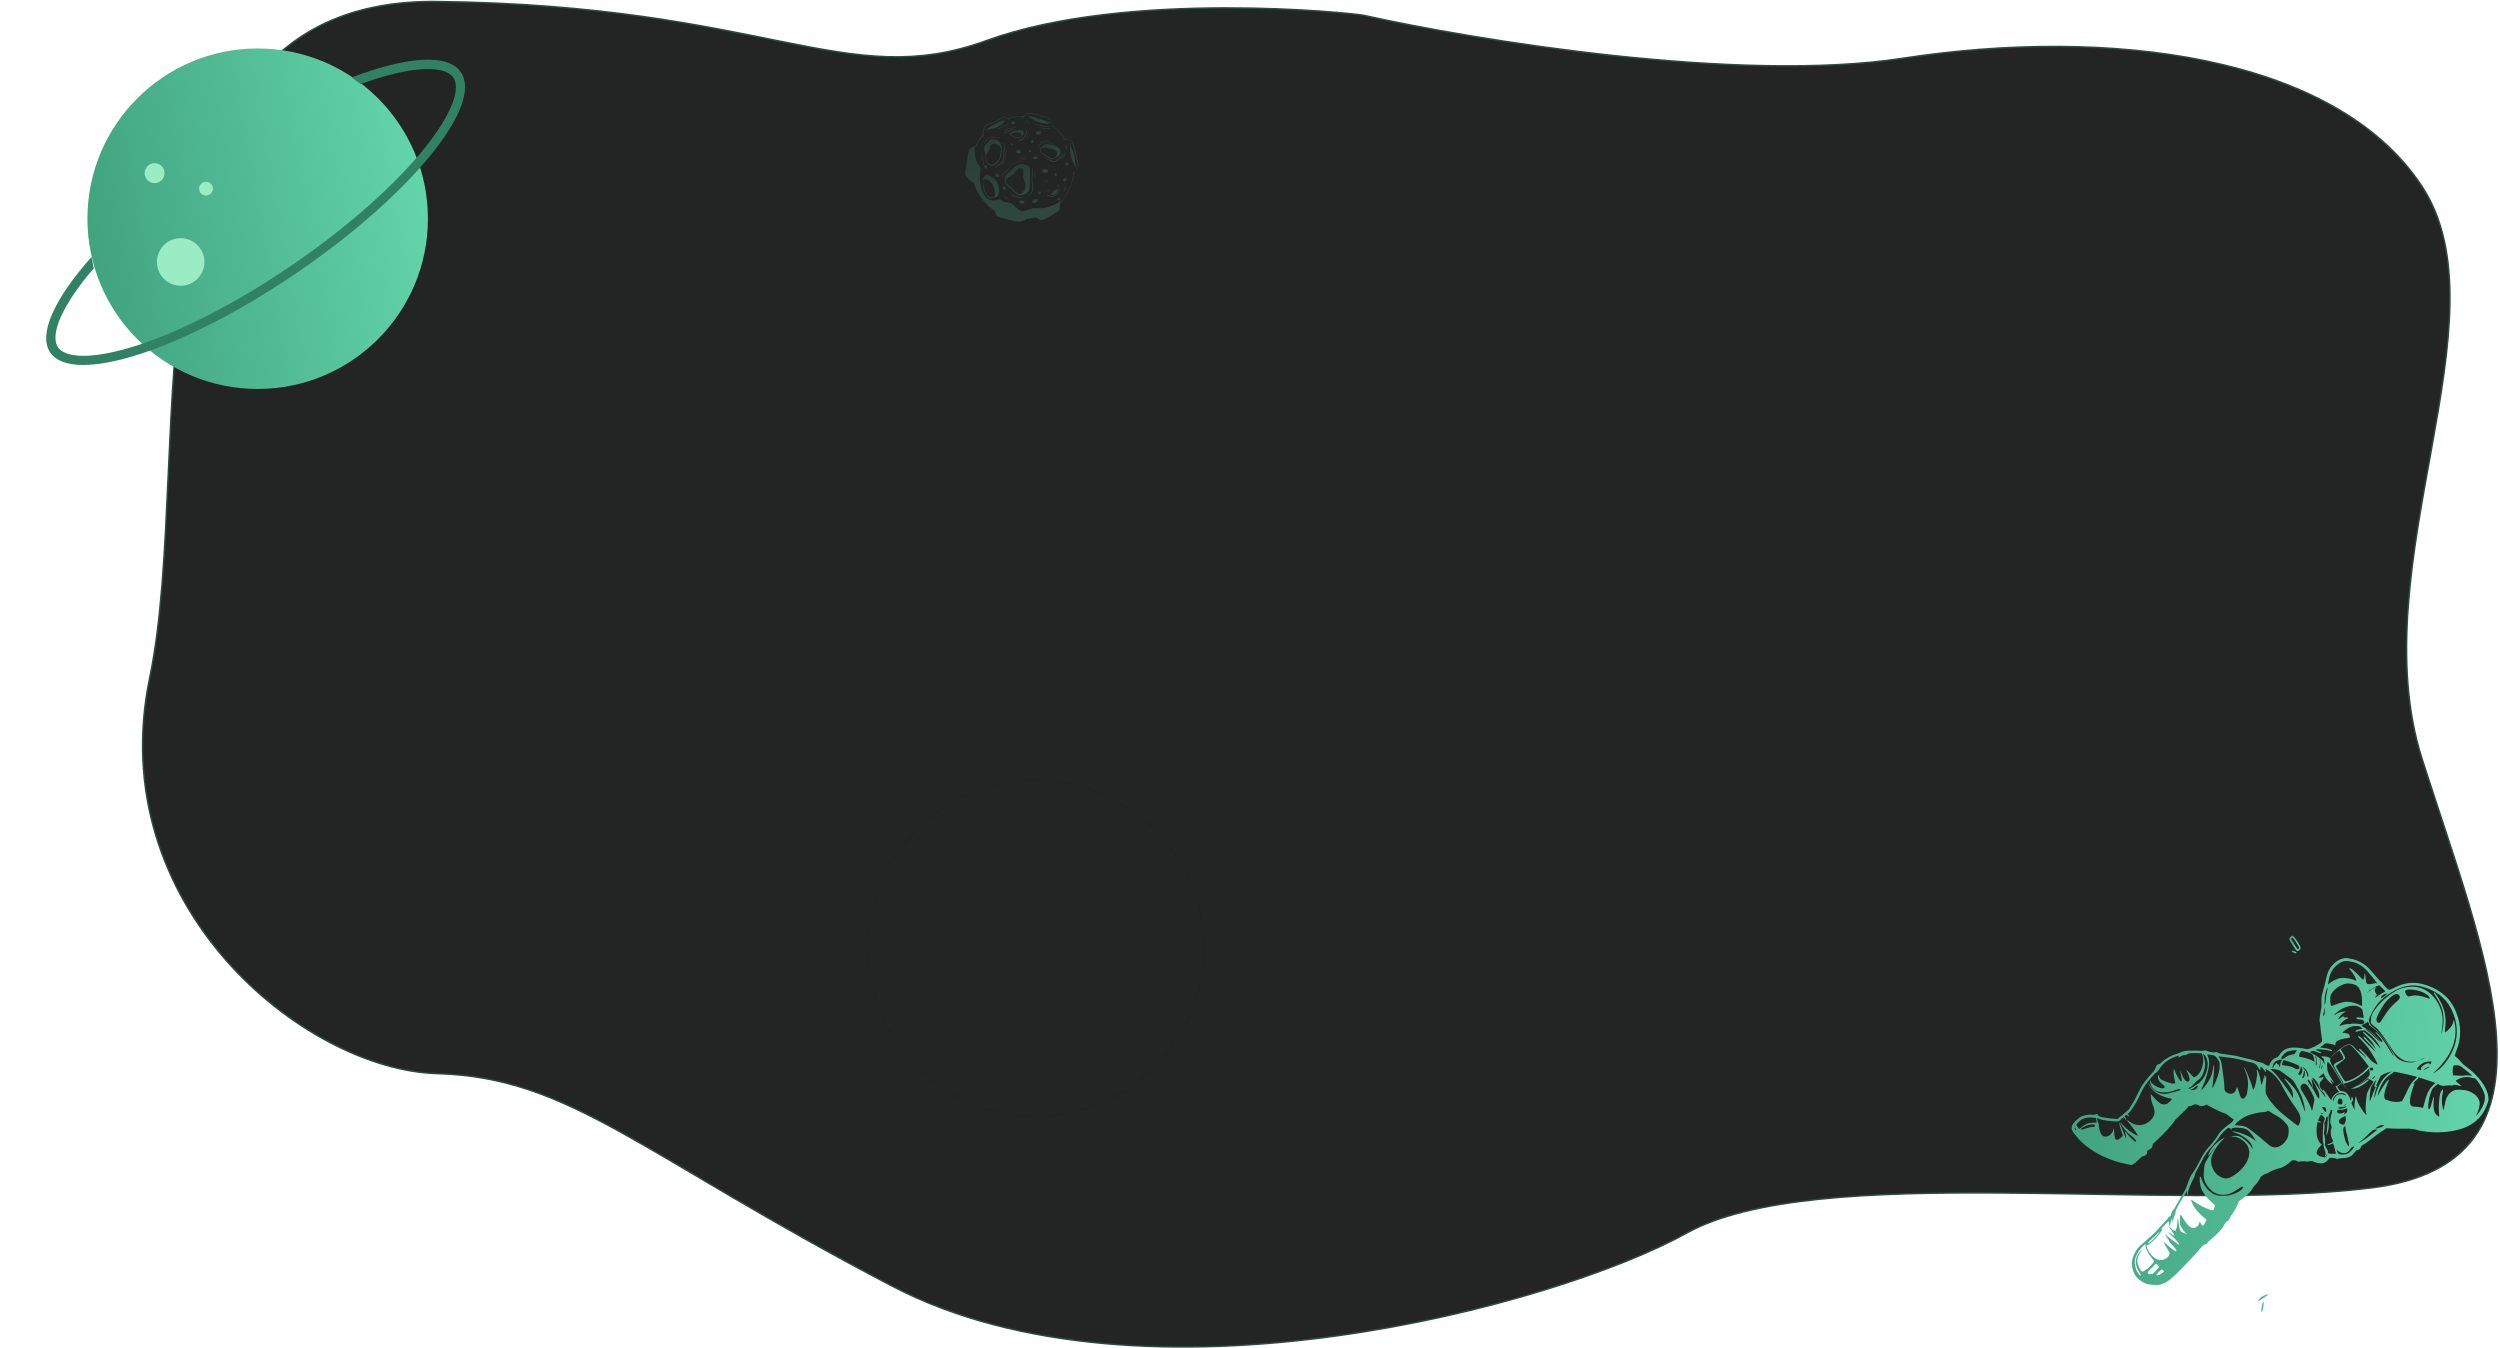 <?xml version="1.0" encoding="utf-8"?>
<!-- Generator: Adobe Illustrator 24.0.1, SVG Export Plug-In . SVG Version: 6.00 Build 0)  -->
<svg version="1.1" id="Слой_1" xmlns="http://www.w3.org/2000/svg" x="0px" y="0px"
	 viewBox="0 0 1630 879" style="enable-background:new 0 0 1630 879;" xml:space="preserve">
<style type="text/css">
	.st0{fill:#232424;stroke:#2C4B40;}
	.st1{fill:url(#SVGID_1_);}
	.st2{fill-rule:evenodd;clip-rule:evenodd;fill:#318265;}
	.st3{fill:#99ECC4;}
	.st4{opacity:0.2;}
	.st5{fill:none;stroke:#202020;stroke-linecap:round;stroke-dasharray:11,11;}
	.st6{fill:none;stroke:#000000;stroke-linecap:round;stroke-opacity:0.2;stroke-dasharray:11,11;}
	.st7{fill:url(#SVGID_2_);}
	.st8{fill:url(#SVGID_3_);}
	.st9{fill:url(#SVGID_4_);}
	.st10{fill:url(#SVGID_5_);}
	.st11{fill:url(#SVGID_6_);}
	.st12{fill:url(#SVGID_7_);}
	.st13{fill:url(#SVGID_8_);}
	.st14{fill:url(#SVGID_9_);}
	.st15{fill:url(#SVGID_10_);}
	.st16{fill:url(#SVGID_11_);}
	.st17{fill:url(#SVGID_12_);}
	.st18{fill:url(#SVGID_13_);}
	.st19{fill:url(#SVGID_14_);}
	.st20{fill:url(#SVGID_15_);}
	.st21{fill:url(#SVGID_16_);}
	.st22{fill:url(#SVGID_17_);}
	.st23{fill:url(#SVGID_18_);}
	.st24{fill:url(#SVGID_19_);}
	.st25{fill:url(#SVGID_20_);}
	.st26{fill:url(#SVGID_21_);}
	.st27{fill:url(#SVGID_22_);}
	.st28{fill:url(#SVGID_23_);}
	.st29{fill:url(#SVGID_24_);}
	.st30{fill:url(#SVGID_25_);}
	.st31{fill:url(#SVGID_26_);}
	.st32{fill:url(#SVGID_27_);}
	.st33{fill:url(#SVGID_28_);}
	.st34{fill:url(#SVGID_29_);}
	.st35{fill:url(#SVGID_30_);}
	.st36{fill:url(#SVGID_31_);}
	.st37{fill:url(#SVGID_32_);}
	.st38{fill:url(#SVGID_33_);}
	.st39{fill:url(#SVGID_34_);}
	.st40{fill:url(#SVGID_35_);}
	.st41{fill:url(#SVGID_36_);}
	.st42{fill:url(#SVGID_37_);}
	.st43{fill:url(#SVGID_38_);}
	.st44{fill:url(#SVGID_39_);}
	.st45{fill:url(#SVGID_40_);}
	.st46{fill:url(#SVGID_41_);}
	.st47{fill:url(#SVGID_42_);}
	.st48{fill:url(#SVGID_43_);}
	.st49{fill:url(#SVGID_44_);}
	.st50{fill:url(#SVGID_45_);}
	.st51{fill:url(#SVGID_46_);}
	.st52{fill:url(#SVGID_47_);}
	.st53{fill:url(#SVGID_48_);}
	.st54{fill:url(#SVGID_49_);}
	.st55{fill:url(#SVGID_50_);}
	.st56{fill:url(#SVGID_51_);}
	.st57{fill:url(#SVGID_52_);}
	.st58{fill:url(#SVGID_53_);}
	.st59{fill:url(#SVGID_54_);}
	.st60{fill:url(#SVGID_55_);}
	.st61{fill:url(#SVGID_56_);}
	.st62{fill:url(#SVGID_57_);}
	.st63{fill:url(#SVGID_58_);}
	.st64{fill:url(#SVGID_59_);}
	.st65{fill:url(#SVGID_60_);}
	.st66{fill:url(#SVGID_61_);}
	.st67{fill:url(#SVGID_62_);}
	.st68{fill:url(#SVGID_63_);}
	.st69{fill:url(#SVGID_64_);}
	.st70{fill:url(#SVGID_65_);}
	.st71{fill:url(#SVGID_66_);}
	.st72{fill:url(#SVGID_67_);}
	.st73{fill:url(#SVGID_68_);}
	.st74{fill:url(#SVGID_69_);}
	.st75{fill:url(#SVGID_70_);}
	.st76{fill:url(#SVGID_71_);}
</style>
<path class="st0" d="M1240.6,38c-106.8,16.4-278.8-11.8-351.5-28c-6.5-1.4-154-17-246,16.5S500.6,3.5,285.1,1
	C69.6-1.5,128.6,293.5,97.6,442c-31,148.5,100.5,255.5,187.5,258s132,52.5,296.5,138.5s433.5,12.5,518-34.5s313-13,446.5-29.5
	s73-154,33-280s56.5-287,0-373C1522.6,35.5,1374.1,17.5,1240.6,38z"/>
<linearGradient id="SVGID_1_" gradientUnits="userSpaceOnUse" x1="73.777" y1="831.249" x2="297.947" y2="829.596" gradientTransform="matrix(0.983 -0.184 -0.184 -0.983 139.338 992.849)">
	<stop  offset="0" style="stop-color:#41A380"/>
	<stop  offset="1" style="stop-color:#63D5AC"/>
</linearGradient>
<circle class="st1" cx="168" cy="142.6" r="111"/>
<path class="st2" d="M59.7,167.5l1.4,7.3l0.4-0.3c-1.3,1.5-2.6,3-3.8,4.5c-9.5,11.6-15.9,22-19.2,30.4c-3.3,8.7-2.7,14-0.7,17
	c2,3,6.8,5.5,16.1,5.6c9.1,0.1,21.1-2.2,35.3-6.7c28.4-9.2,64.4-27.3,101-52.3s66.6-51.9,85.5-75c9.5-11.6,15.9-21.9,19.2-30.4
	c3.3-8.7,2.7-14,0.7-17c-2-3-6.8-5.5-16.1-5.6c-9.1-0.1-21.1,2.2-35.3,6.7c-3,1-6.1,2-9.3,3.2l-0.1-0.3l-5.4-4.1
	c35.5-13.6,62.6-15.9,71.1-3.4c14.9,21.8-33,80.3-107,130.8c-73.9,50.4-145.9,73.7-160.8,51.9C24.7,217.8,35.7,194.5,59.7,167.5z"/>
<circle class="st3" cx="117.8" cy="170.8" r="15.5"/>
<circle class="st3" cx="100.8" cy="112.9" r="6.5"/>
<circle class="st3" cx="134.3" cy="123" r="4.5"/>
<g class="st4">
	<circle class="st5" cx="675.3" cy="618.3" r="109.5"/>
	<circle class="st6" cx="675.3" cy="618.3" r="109.5"/>
</g>
<g class="st4">
	
		<linearGradient id="SVGID_2_" gradientUnits="userSpaceOnUse" x1="655.881" y1="804.361" x2="677.409" y2="734.858" gradientTransform="matrix(1 0 0 -1 0 880)">
		<stop  offset="0" style="stop-color:#41A380"/>
		<stop  offset="1" style="stop-color:#63D5AC"/>
	</linearGradient>
	<path class="st7" d="M699.4,92.6c-0.6-1.1-1.4-1.4-3.3-1.6c-0.6,0-1.1-0.1-1.2-0.2c-0.1-0.1-0.5-0.5-0.9-1.1
		c-1.8-2.6-4.4-5.3-6.8-7.1l-0.9-0.7l-0.2-1.1c-0.4-2.2-1-3.2-2.5-3.9c-0.5-0.2-1.3-0.5-1.8-0.6c-1.7-0.4-2.3-0.6-3.7-1.3
		c-0.8-0.4-1.6-0.7-2-0.8c-0.4-0.1-1.9-0.2-3.4-0.3c-2.6-0.2-2.8-0.2-3.5,0c-0.8,0.2-1.2,0.6-1.8,1.4l-0.3,0.4l-1.3,0
		c-2.6,0-5.7,0.5-7.8,1.1l-1.1,0.3l-0.8-0.5c-1.5-0.9-2.1-0.8-4,0.4c-2.5,1.7-3.7,2.3-6.7,3.3c-1,0.3-2,0.7-2.2,0.9
		c-1.5,0.9-2.2,2.3-2.4,5.1c-0.1,0.7-0.1,1.4-0.1,1.5c0,0.1-0.3,0.6-0.8,1.1c-1.2,1.4-2.2,3-3.1,4.7l-0.8,1.6l-0.7,0.2
		c-2.1,0.5-3.1,1.3-3.7,3.2c-0.4,1.4-2.4,13.6-2.4,14.6c0,0.8,0.4,1.5,1.3,2.5c1.5,1.7,2.7,2.7,3.7,3.1l0.6,0.2l0.5,1.5
		c1.5,4.3,3.8,8.1,7,11.6c1.8,1.9,3,3.1,5.1,4.6l1.2,0.9l0.4,1.2c0.3,1,0.4,1.4,0.7,1.7c0.7,0.9,0.5,0.9,10.4,3.3
		c3.6,0.9,4.4,0.9,6.6,0.3c1.3-0.4,1.5-0.5,2.2-1l0.7-0.5l1-0.1c1.2-0.1,2.7-0.3,3.9-0.6l1-0.2l0.9,0.6c1,0.7,1.9,1.1,2.4,1.2
		c0.7,0.1,1.6-0.2,4.6-1.9c1.5-0.9,3.2-1.8,3.8-2.2c1.6-0.9,2.7-1.6,3-2c0.6-0.7,0.8-1.5,0.8-3.8c0-0.7,0.1-1,0.2-1.2
		c2.6-2.9,3.8-4.6,5.4-7.5c1.9-3.6,3.2-7.8,3.7-11.9c0.1-0.5,0.1-1,0.2-1.1c0.1-0.1,0.6-0.6,1.1-1c0.8-0.6,1.1-1,1.3-1.4
		c0.3-0.6,0.4-1.5,0.3-2.4c-0.1-0.6-0.8-3.7-1.4-5.8c-0.2-0.8-0.4-1.9-0.5-2.5C701,97.6,699.8,93.3,699.4,92.6z M700.8,99.1
		c0.1,0.4,0.5,2.1,0.9,3.8c1.5,5.9,1.5,6.4,0.1,7.6c-1.3,1.2-1.8,1.7-2.2,2.4c-0.4,0.7-0.5,1.1-0.1,0.5c0.1-0.2,0.3-0.3,0.3-0.3
		c0.2,0-0.5,3.7-0.9,5.3c-1,3.6-2.6,7-4.9,10.3c-1.2,1.7-1.7,2.1-4.5,3.7c-1.9,1.1-3.7,1.8-5.7,2.4c-2.9,0.9-4.7,1.1-8,1
		c-2.8-0.1-3.1,0-5.6,1c-1.5,0.6-2,0.8-2.6,0.8c-0.8,0.1-1.7,0-2.4-0.3c-0.6-0.2-2-1.3-2.6-1.9c-0.8-0.8-2.3-2.1-3-2.6
		c-1-0.7-1.9-0.9-3.6-1c-1.6,0-1.9-0.2-2.7-1c-0.8-0.9-1.3-1-2.8-0.5c-1.8,0.5-3.2,0.5-4.7,0.1c-3-0.9-4.9-3.6-6.2-8.6
		c-0.9-3.4-1-6-0.5-9.9c0.3-2.3,0.2-2.7-0.7-4c-1-1.3-1.4-1.9-1.8-3c-0.9-2.1-1.4-6.3-1.2-8.3l0.1-0.7l0.7-0.3
		c0.8-0.3,1.3-0.6,1.6-1c0.3-0.4,0.1-0.4-0.4-0.1c-0.2,0.2-0.4,0.2-0.4,0.2c-0.1-0.3,2.1-3.8,3.2-5.3l0.5-0.6l0.1,0.4
		c0.1,0.2,0.1,0.3,0.2,0.3c0.2-0.1,0.2-0.5,0.3-2c0.2-3.2,0.6-4.7,1.7-5.5c0.5-0.3,0.8-0.5,2.4-1.1c3.2-1.1,4.8-1.9,6.8-3.4
		c1.2-0.9,1.9-1.2,2.6-1c0.2,0.1,0.8,0.4,1.4,0.7c1,0.7,1.9,1,2.1,0.7c0.1-0.1,0-0.2-0.1-0.2c-0.1,0-0.3-0.1-0.5-0.2l-0.3-0.1
		l0.6-0.2c2-0.6,5.6-1.1,8.1-1.1l0.7,0l-0.4,0.8c-0.4,0.8-0.5,1-0.2,1c0.2,0,0.5-0.5,1.4-1.8c1.2-1.8,1.5-1.9,5-1.7
		c3.3,0.2,3.9,0.4,5.6,1.2c1.4,0.7,1.7,0.8,3.7,1.2c0.6,0.1,1.4,0.4,1.8,0.6c1.2,0.6,1.7,1.4,2.1,3.5c0.2,0.7,0.4,1.6,0.5,1.9
		c0.2,0.5,0.2,0.5,0.2,0.2c0-0.2,0-0.4,0.1-0.4c0.2-0.1,2.9,2.3,4.3,3.9c1.5,1.6,3.1,3.6,3.1,3.9c0,0.1-0.3-0.1-0.6-0.3
		c-0.5-0.4-0.9-0.4-0.8-0.2c0,0,0.2,0.3,0.5,0.5c0.6,0.5,1.8,0.9,3,0.9c1.3,0.1,1.6,0.1,2.1,0.4c0.4,0.2,0.6,0.5,0.9,1
		C699.2,93.2,700.6,98.3,700.8,99.1z"/>
	
		<linearGradient id="SVGID_3_" gradientUnits="userSpaceOnUse" x1="696.796" y1="786.307" x2="702.354" y2="770.852" gradientTransform="matrix(1 0 0 -1 0 880)">
		<stop  offset="0" style="stop-color:#41A380"/>
		<stop  offset="1" style="stop-color:#63D5AC"/>
	</linearGradient>
	<path class="st8" d="M698.1,93.3c-0.5-0.1-0.6,3.8-0.3,6.6c0.1,0.6,0.4,1.8,0.8,3.1c0.7,2.3,1.4,3.8,2.3,5.2c0.9,1.3,1.3,1.3,0.6,0
		c-0.3-0.6-0.4-0.8-0.4-1.1c0-0.5-0.1-2.6-0.3-3.6c-0.4-2.5-1.2-5-2.3-7.2c-0.6-1.1-0.6-1.1-0.5-1.6
		C698.3,93.9,698.2,93.3,698.1,93.3z"/>
	
		<linearGradient id="SVGID_4_" gradientUnits="userSpaceOnUse" x1="694.971" y1="785.691" x2="696.225" y2="781.868" gradientTransform="matrix(1 0 0 -1 0 880)">
		<stop  offset="0" style="stop-color:#41A380"/>
		<stop  offset="1" style="stop-color:#63D5AC"/>
	</linearGradient>
	<path class="st9" d="M695.5,94.1c-0.1,0-0.2,1-0.2,2.2c0.1,1.5,0.1,2,0.3,1.9c0.1-0.1,0.1,0,0.1-2.2
		C695.7,94.3,695.7,94.1,695.5,94.1z"/>
	
		<linearGradient id="SVGID_5_" gradientUnits="userSpaceOnUse" x1="694.174" y1="786.336" x2="695.374" y2="782.694" gradientTransform="matrix(1 0 0 -1 0 880)">
		<stop  offset="0" style="stop-color:#41A380"/>
		<stop  offset="1" style="stop-color:#63D5AC"/>
	</linearGradient>
	<path class="st10" d="M694.7,93.5c-0.3,0.5-0.3,2-0.1,3.2c0.2,1.1,0.4,0.9,0.3-0.3c0-0.5-0.1-1.4-0.1-2
		C694.8,93.7,694.8,93.4,694.7,93.5z"/>
	
		<linearGradient id="SVGID_6_" gradientUnits="userSpaceOnUse" x1="695.36" y1="774.149" x2="695.955" y2="772.227" gradientTransform="matrix(1 0 0 -1 0 880)">
		<stop  offset="0" style="stop-color:#41A380"/>
		<stop  offset="1" style="stop-color:#63D5AC"/>
	</linearGradient>
	<path class="st11" d="M696.5,106.2c-0.2-0.3-0.8-0.4-1.2-0.3c-0.3,0.1-0.7,0.7-0.7,1.1c0,0.2,0.1,0.4,0.3,0.6
		C695.7,108.4,697.2,107.2,696.5,106.2z"/>
	
		<linearGradient id="SVGID_7_" gradientUnits="userSpaceOnUse" x1="691.785" y1="779.968" x2="693.026" y2="775.942" gradientTransform="matrix(1 0 0 -1 0 880)">
		<stop  offset="0" style="stop-color:#41A380"/>
		<stop  offset="1" style="stop-color:#63D5AC"/>
	</linearGradient>
	<path class="st12" d="M694.2,99.3c-0.2,0-0.2,0-0.1,0.7c0,1-0.5,1.7-2.2,3.3c-2,1.9-1.7,1.9,0.5-0.1c1.4-1.2,1.8-1.8,2-2.8
		C694.5,100,694.4,99.4,694.2,99.3z"/>
	
		<linearGradient id="SVGID_8_" gradientUnits="userSpaceOnUse" x1="686.936" y1="779.369" x2="688.393" y2="774.592" gradientTransform="matrix(1 0 0 -1 0 880)">
		<stop  offset="0" style="stop-color:#41A380"/>
		<stop  offset="1" style="stop-color:#63D5AC"/>
	</linearGradient>
	<path class="st13" d="M693.1,99.6c0,0-0.2,0.3-0.3,0.6c-0.3,0.9-0.7,1.3-1.8,2.3c-0.5,0.5-1.3,1.2-1.7,1.6
		c-0.7,0.6-0.9,0.8-1.3,0.9c-1.1,0.3-3.6-0.5-5.8-1.9c-1.3-0.8-1.5-0.9-0.8-0.2c1.3,1.2,3.7,2.4,5.5,2.6c0.5,0.1,0.8,0,1.3-0.1
		c0.6-0.2,0.7-0.3,1.5-1c0.5-0.5,1.2-1.1,1.6-1.4c1.2-1,1.9-2.1,1.9-2.9C693.2,99.8,693.1,99.6,693.1,99.6z"/>
	
		<linearGradient id="SVGID_9_" gradientUnits="userSpaceOnUse" x1="683.295" y1="786.311" x2="686.405" y2="776.226" gradientTransform="matrix(1 0 0 -1 0 880)">
		<stop  offset="0" style="stop-color:#41A380"/>
		<stop  offset="1" style="stop-color:#63D5AC"/>
	</linearGradient>
	<path class="st14" d="M690.7,96.8c-0.6-0.7-1-1-1.9-1.5c-1-0.5-1.9-0.7-4.2-1.1c-2.1-0.3-2.6-0.3-3.6,0.3c-0.7,0.4-2.2,1.7-2.7,2.3
		c-0.5,0.7-0.4,1.6,0.3,2.5c1,1.3,4.1,3.4,5.9,3.9c1.6,0.5,2.7,0.4,3.9-0.2c1.9-1.1,2.9-2.3,3.1-3.6
		C691.6,98.6,691.2,97.5,690.7,96.8z M689.2,100.3c-0.1,0.3-0.3,1-0.5,1.5c-0.4,0.8-0.5,0.9-0.9,1.1c-1.2,0.5-2.9,0.2-5.1-1
		c-1.8-1-3.7-2.6-4.1-3.5c-0.2-0.5-0.2-1.1,0-1.3c0.2-0.2,1.2-0.6,2.2-0.8c1.1-0.2,1.5-0.2,2.6,0.2c0.4,0.1,1.3,0.4,2.1,0.5
		C688.3,97.6,689.5,98.6,689.2,100.3z"/>
	
		<linearGradient id="SVGID_10_" gradientUnits="userSpaceOnUse" x1="675.425" y1="806.784" x2="678.209" y2="797.732" gradientTransform="matrix(1 0 0 -1 0 880)">
		<stop  offset="0" style="stop-color:#41A380"/>
		<stop  offset="1" style="stop-color:#63D5AC"/>
	</linearGradient>
	<path class="st15" d="M684.1,79c0,0-0.1,0.2-0.1,0.4c0,0.2-0.1,0.5-0.2,0.6c-0.2,0.2-0.2,0.2-0.9-0.3c-1.9-1.3-2.4-1.5-4.3-1.9
		c-1.1-0.2-2.1-0.5-2.8-0.9c-1-0.5-2.8-1-3.9-1c-0.7,0-0.9-0.1-1.5-0.5c-0.5-0.3-0.8-0.4-0.9-0.3c-0.1,0.1-0.1,0.1-0.1,0.2
		c0.1,0.2,2.2,1.5,4,2.5c3,1.7,4.9,2.3,7.8,2.7c1.7,0.2,2.3,0.2,2.7,0c0.5-0.2,0.7-0.7,0.6-1.2C684.2,79.2,684.1,79,684.1,79z"/>
	
		<linearGradient id="SVGID_11_" gradientUnits="userSpaceOnUse" x1="693.93" y1="763.928" x2="694.557" y2="761.896" gradientTransform="matrix(1 0 0 -1 0 880)">
		<stop  offset="0" style="stop-color:#41A380"/>
		<stop  offset="1" style="stop-color:#63D5AC"/>
	</linearGradient>
	<path class="st16" d="M695.1,116.3c-0.2-0.2-0.4-0.3-0.5-0.3c-0.3,0-0.9,0.2-1.2,0.5c-0.4,0.4-0.5,0.7-0.4,1.2
		c0.4,1,2.1,0.7,2.4-0.5C695.5,116.6,695.5,116.6,695.1,116.3z"/>
	
		<linearGradient id="SVGID_12_" gradientUnits="userSpaceOnUse" x1="680.812" y1="798.013" x2="681.577" y2="795.505" gradientTransform="matrix(1 0 0 -1 0 880)">
		<stop  offset="0" style="stop-color:#41A380"/>
		<stop  offset="1" style="stop-color:#63D5AC"/>
	</linearGradient>
	<path class="st17" d="M683.6,83.5c-0.7,0.1-1.5,0.1-1.9,0.1c-0.9,0-2.6-0.3-3.3-0.5c-0.6-0.2-0.8-0.2-0.4,0
		c0.5,0.3,1.6,0.6,2.5,0.8c1.4,0.2,3.6,0,4.1-0.3C684.7,83.4,684.5,83.4,683.6,83.5z"/>
	
		<linearGradient id="SVGID_13_" gradientUnits="userSpaceOnUse" x1="678.317" y1="801.042" x2="679.777" y2="796.27" gradientTransform="matrix(1 0 0 -1 0 880)">
		<stop  offset="0" style="stop-color:#41A380"/>
		<stop  offset="1" style="stop-color:#63D5AC"/>
	</linearGradient>
	<path class="st18" d="M683.7,82.2c-2.1,0.2-4.1-0.1-7.4-1.1c-2.9-0.9-2.9-0.9-2.2-0.5c2,1.1,5.9,2.1,8.1,2c1.2-0.1,2.2-0.2,2.2-0.4
		C684.3,82.2,684,82.2,683.7,82.2z"/>
	
		<linearGradient id="SVGID_14_" gradientUnits="userSpaceOnUse" x1="681.482" y1="787.221" x2="682.233" y2="784.75" gradientTransform="matrix(1 0 0 -1 0 880)">
		<stop  offset="0" style="stop-color:#41A380"/>
		<stop  offset="1" style="stop-color:#63D5AC"/>
	</linearGradient>
	<path class="st19" d="M686.7,93.6c-0.2,0-1.1-0.3-1.9-0.5c-0.8-0.2-1.8-0.4-2.2-0.4c-0.6,0-0.8,0-2.1,0.4c-1.4,0.5-1.7,0.6-2.6,1.3
		c-0.5,0.4-1.1,1.1-0.9,1.2c0.1,0,0.3-0.1,0.5-0.4c0.7-0.7,1.3-1,2.5-1.6c0.9-0.4,1.3-0.5,1.8-0.6c0.9-0.1,1.2-0.1,2.7,0.3
		c0.7,0.2,1.4,0.3,1.5,0.3c0.1,0,0.4,0,0.6,0.1C687.2,93.9,687.2,93.7,686.7,93.6z"/>
	
		<linearGradient id="SVGID_15_" gradientUnits="userSpaceOnUse" x1="694.059" y1="758.075" x2="695.156" y2="754.583" gradientTransform="matrix(1 0 0 -1 0 880)">
		<stop  offset="0" style="stop-color:#41A380"/>
		<stop  offset="1" style="stop-color:#63D5AC"/>
	</linearGradient>
	<path class="st20" d="M695.1,121.9c-0.1,0.2-0.3,1.2-0.6,2.1c-0.3,0.9-0.5,1.7-0.5,1.7c0.1,0,0.6-1.1,0.8-1.8
		c0.3-0.8,0.5-2.2,0.5-2.4C695.2,121.5,695.1,121.7,695.1,121.9z"/>
	
		<linearGradient id="SVGID_16_" gradientUnits="userSpaceOnUse" x1="693.404" y1="758.931" x2="694.562" y2="755.276" gradientTransform="matrix(1 0 0 -1 0 880)">
		<stop  offset="0" style="stop-color:#41A380"/>
		<stop  offset="1" style="stop-color:#63D5AC"/>
	</linearGradient>
	<path class="st21" d="M694.4,120.8c0,0-0.1,0.5-0.2,1c-0.1,0.6-0.3,1.5-0.4,2.1c-0.4,1.6-0.1,1.4,0.4-0.3
		C694.4,122.5,694.6,120.7,694.4,120.8z"/>
	
		<linearGradient id="SVGID_17_" gradientUnits="userSpaceOnUse" x1="680.69" y1="788.178" x2="681.054" y2="786.979" gradientTransform="matrix(1 0 0 -1 0 880)">
		<stop  offset="0" style="stop-color:#41A380"/>
		<stop  offset="1" style="stop-color:#63D5AC"/>
	</linearGradient>
	<path class="st22" d="M683.7,91.7c-0.3-0.1-0.8-0.2-1.1-0.2c-0.7,0-2.8,0.5-3.7,1c-0.7,0.3-1.4,0.8-1.3,0.9c0,0,0.5-0.1,1-0.4
		c2.4-1,3.8-1.3,5.2-1C684.5,92.2,684.5,91.9,683.7,91.7z"/>
	
		<linearGradient id="SVGID_18_" gradientUnits="userSpaceOnUse" x1="687.893" y1="767.166" x2="688.464" y2="765.333" gradientTransform="matrix(1 0 0 -1 0 880)">
		<stop  offset="0" style="stop-color:#41A380"/>
		<stop  offset="1" style="stop-color:#63D5AC"/>
	</linearGradient>
	<path class="st23" d="M688.5,112.9c-0.2-0.1-0.4-0.2-0.5-0.1c-0.2,0.1-0.5,0.5-0.6,0.7c-0.1,0.3,0.2,0.9,0.5,1.1
		c0.6,0.4,1.3-0.2,1.1-1C688.8,113.2,688.7,113.1,688.5,112.9z"/>
	
		<linearGradient id="SVGID_19_" gradientUnits="userSpaceOnUse" x1="685.575" y1="758.325" x2="687.505" y2="752.04" gradientTransform="matrix(1 0 0 -1 0 880)">
		<stop  offset="0" style="stop-color:#41A380"/>
		<stop  offset="1" style="stop-color:#63D5AC"/>
	</linearGradient>
	<path class="st24" d="M690.3,120.3c-0.3,0.2-0.2,1.4,0,2.6c0.2,0.8,0.2,1.2,0.2,1.4c-0.2,0.5-1.9,2.1-3.1,3.1
		c-0.6,0.4-1.3,0.7-1.8,0.6c-0.2,0-0.8-0.3-1.3-0.5c-1-0.5-1.8-0.7-2.1-0.5c-0.4,0.2-0.2,0.3,0.4,0.4c0.3,0,1,0.3,1.5,0.5
		c1.3,0.6,1.8,0.7,2.6,0.3c0.6-0.2,0.8-0.4,1.8-1.2c1.3-1.1,2.3-2.2,2.4-2.6c0.1-0.2,0-0.5-0.2-1.4c-0.2-0.8-0.3-1.3-0.3-1.8
		C690.4,120.2,690.4,120.2,690.3,120.3z"/>
	
		<linearGradient id="SVGID_20_" gradientUnits="userSpaceOnUse" x1="676.665" y1="794.567" x2="677.331" y2="792.399" gradientTransform="matrix(1 0 0 -1 0 880)">
		<stop  offset="0" style="stop-color:#41A380"/>
		<stop  offset="1" style="stop-color:#63D5AC"/>
	</linearGradient>
	<path class="st25" d="M678.3,85.7c-0.4-0.3-1.1-0.3-2-0.1c-0.6,0.1-0.7,0.2-0.9,0.5c-0.2,0.3-0.2,0.4,0,0.7c0.2,0.5,0.7,0.9,1.1,1
		c0.4,0.1,1.7-0.3,2-0.7C678.9,86.6,678.8,86,678.3,85.7z"/>
	
		<linearGradient id="SVGID_21_" gradientUnits="userSpaceOnUse" x1="687.218" y1="756.284" x2="688.114" y2="753.361" gradientTransform="matrix(1 0 0 -1 0 880)">
		<stop  offset="0" style="stop-color:#41A380"/>
		<stop  offset="1" style="stop-color:#63D5AC"/>
	</linearGradient>
	<path class="st26" d="M689.5,123.1c-0.6,0-2,0.8-3,1.9c-0.7,0.7-1.2,1.5-1.1,1.9c0.1,0.5,0.5,0.5,1.4,0.2c1.8-0.7,3.3-2.5,3-3.6
		C689.8,123.2,689.7,123.1,689.5,123.1z"/>
	
		<linearGradient id="SVGID_22_" gradientUnits="userSpaceOnUse" x1="690.064" y1="751.045" x2="690.582" y2="749.37" gradientTransform="matrix(1 0 0 -1 0 880)">
		<stop  offset="0" style="stop-color:#41A380"/>
		<stop  offset="1" style="stop-color:#63D5AC"/>
	</linearGradient>
	<path class="st27" d="M690.6,128.9c-0.2,0-0.5,0-0.6,0.1c-0.7,0.5-0.8,1.2-0.2,1.6c0.4,0.2,0.9,0.1,1.2-0.4
		c0.2-0.3,0.2-0.4,0.1-0.8C691.1,129,691,128.9,690.6,128.9z"/>
	
		<linearGradient id="SVGID_23_" gradientUnits="userSpaceOnUse" x1="681.101" y1="770.067" x2="681.953" y2="767.302" gradientTransform="matrix(1 0 0 -1 0 880)">
		<stop  offset="0" style="stop-color:#41A380"/>
		<stop  offset="1" style="stop-color:#63D5AC"/>
	</linearGradient>
	<path class="st28" d="M683,110.7c-0.4-0.4-1-0.6-2.1-0.5c-0.4,0-0.8,0-0.9,0.1c-0.2,0.1-0.4,0.5-0.4,1c0,1.1,1.3,1.7,2.7,1.3
		c0.7-0.2,0.9-0.4,1-0.9C683.4,111.1,683.4,111.1,683,110.7z"/>
	
		<linearGradient id="SVGID_24_" gradientUnits="userSpaceOnUse" x1="682.148" y1="762.352" x2="682.357" y2="761.663" gradientTransform="matrix(1 0 0 -1 0 880)">
		<stop  offset="0" style="stop-color:#41A380"/>
		<stop  offset="1" style="stop-color:#63D5AC"/>
	</linearGradient>
	<path class="st29" d="M684.1,117.1c-0.1,0-0.5,0.1-1.1,0.2c-1,0.3-1.8,0.7-2.4,1.3c-0.3,0.3-0.3,0.3-0.1,0.2c0.2-0.1,0.6-0.3,1-0.5
		c0.4-0.2,1.1-0.6,1.7-0.8C683.8,117.3,684.2,117.2,684.1,117.1z"/>
	
		<linearGradient id="SVGID_25_" gradientUnits="userSpaceOnUse" x1="682.452" y1="761.553" x2="682.632" y2="760.958" gradientTransform="matrix(1 0 0 -1 0 880)">
		<stop  offset="0" style="stop-color:#41A380"/>
		<stop  offset="1" style="stop-color:#63D5AC"/>
	</linearGradient>
	<path class="st30" d="M683.2,118.2c-0.6,0.2-1.7,0.9-1.8,1.1c0,0.1,0,0.1,0.1,0c0.1-0.1,0.5-0.3,1-0.5
		C683.7,118.2,683.9,118,683.2,118.2z"/>
	
		<linearGradient id="SVGID_26_" gradientUnits="userSpaceOnUse" x1="670.189" y1="801.138" x2="670.727" y2="799.404" gradientTransform="matrix(1 0 0 -1 0 880)">
		<stop  offset="0" style="stop-color:#41A380"/>
		<stop  offset="1" style="stop-color:#63D5AC"/>
	</linearGradient>
	<path class="st31" d="M670.7,79.2c-0.2,0.4-0.4,1-0.6,1.2c-0.3,0.4-0.3,0.5-0.1,0.4c0.4-0.2,0.9-1,1-1.5
		C671.1,78.4,671,78.4,670.7,79.2z"/>
	
		<linearGradient id="SVGID_27_" gradientUnits="userSpaceOnUse" x1="683.305" y1="756.542" x2="683.718" y2="755.2" gradientTransform="matrix(1 0 0 -1 0 880)">
		<stop  offset="0" style="stop-color:#41A380"/>
		<stop  offset="1" style="stop-color:#63D5AC"/>
	</linearGradient>
	<path class="st32" d="M684.2,124.1c-0.4-0.3-1.1-0.6-1.5-0.5c-0.4,0.1-0.3,0.3,0.4,0.4c0.3,0.1,0.8,0.3,1,0.4
		C684.7,124.7,684.7,124.5,684.2,124.1z"/>
	
		<linearGradient id="SVGID_28_" gradientUnits="userSpaceOnUse" x1="668.648" y1="801.611" x2="669.019" y2="800.394" gradientTransform="matrix(1 0 0 -1 0 880)">
		<stop  offset="0" style="stop-color:#41A380"/>
		<stop  offset="1" style="stop-color:#63D5AC"/>
	</linearGradient>
	<path class="st33" d="M670.1,78c0,0-0.4,0.3-0.7,0.7c-0.4,0.4-0.9,0.7-1.3,0.9c-0.8,0.4-0.8,0.5,0.1,0.3c0.7-0.2,1.5-0.8,1.9-1.4
		C670.2,78.2,670.3,77.8,670.1,78z"/>
	
		<linearGradient id="SVGID_29_" gradientUnits="userSpaceOnUse" x1="682.901" y1="755.288" x2="683.235" y2="754.194" gradientTransform="matrix(1 0 0 -1 0 880)">
		<stop  offset="0" style="stop-color:#41A380"/>
		<stop  offset="1" style="stop-color:#63D5AC"/>
	</linearGradient>
	<path class="st34" d="M684,125.2c-0.7-0.3-1.7-0.4-2.1-0.2c-0.3,0.2-0.1,0.3,0.5,0.2c0.4,0,0.9,0,1.3,0.1
		C684.5,125.5,684.6,125.5,684,125.2z"/>
	
		<linearGradient id="SVGID_30_" gradientUnits="userSpaceOnUse" x1="672.743" y1="788.551" x2="673.235" y2="786.956" gradientTransform="matrix(1 0 0 -1 0 880)">
		<stop  offset="0" style="stop-color:#41A380"/>
		<stop  offset="1" style="stop-color:#63D5AC"/>
	</linearGradient>
	<path class="st35" d="M673.8,91.9c-0.3-0.4-0.7-0.6-1.1-0.4c-0.7,0.2-0.9,1.1-0.3,1.5C673.2,93.4,674.3,92.5,673.8,91.9z"/>
	
		<linearGradient id="SVGID_31_" gradientUnits="userSpaceOnUse" x1="674.817" y1="778.066" x2="675.376" y2="776.247" gradientTransform="matrix(1 0 0 -1 0 880)">
		<stop  offset="0" style="stop-color:#41A380"/>
		<stop  offset="1" style="stop-color:#63D5AC"/>
	</linearGradient>
	<path class="st36" d="M676.2,102.2c-0.4-0.3-1-0.3-1.7-0.2c-0.5,0.1-0.7,0.2-0.8,0.4c-0.2,0.3,0,0.8,0.3,1c0.8,0.5,2.2,0.3,2.5-0.2
		C676.7,102.9,676.5,102.4,676.2,102.2z"/>
	
		<linearGradient id="SVGID_32_" gradientUnits="userSpaceOnUse" x1="669.158" y1="794.181" x2="670.408" y2="790.185" gradientTransform="matrix(1 0 0 -1 0 880)">
		<stop  offset="0" style="stop-color:#41A380"/>
		<stop  offset="1" style="stop-color:#63D5AC"/>
	</linearGradient>
	<path class="st37" d="M670.6,85.4c0,0-0.2,0.6-0.4,1.3c-0.2,0.7-0.6,1.8-0.8,2.3c-0.2,0.6-0.4,1.1-0.4,1.1c0.1,0.2,0.7-0.9,1.1-2
		C670.5,87,670.8,85.3,670.6,85.4z"/>
	
		<linearGradient id="SVGID_33_" gradientUnits="userSpaceOnUse" x1="665.355" y1="795.001" x2="667.229" y2="788.93" gradientTransform="matrix(1 0 0 -1 0 880)">
		<stop  offset="0" style="stop-color:#41A380"/>
		<stop  offset="1" style="stop-color:#63D5AC"/>
	</linearGradient>
	<path class="st38" d="M668.8,84.3c-0.2-0.1-0.4-0.2-0.5-0.1c0,0.1,0,0.2,0.2,0.2c0.3,0.2,0.5,1,0.4,1.6c-0.2,1.2-1.5,3.9-2.2,4.6
		c-0.4,0.4-1.2,0.6-2.4,0.6c-1.1,0-1.3,0.1-0.4,0.3c0.9,0.2,1.8,0.1,2.4-0.1c0.7-0.3,1-0.7,1.9-2.3c1-2,1.4-3.2,1.1-4
		C669.2,84.6,669.1,84.4,668.8,84.3z"/>
	
		<linearGradient id="SVGID_34_" gradientUnits="userSpaceOnUse" x1="671.367" y1="782.399" x2="671.833" y2="780.896" gradientTransform="matrix(1 0 0 -1 0 880)">
		<stop  offset="0" style="stop-color:#41A380"/>
		<stop  offset="1" style="stop-color:#63D5AC"/>
	</linearGradient>
	<path class="st39" d="M671.9,97.6c-0.6-0.2-1.2,0.3-1,1c0.2,0.6,1.1,0.7,1.4,0.2C672.5,98.4,672.2,97.7,671.9,97.6z"/>
	
		<linearGradient id="SVGID_35_" gradientUnits="userSpaceOnUse" x1="662.465" y1="795.194" x2="664.071" y2="789.957" gradientTransform="matrix(1 0 0 -1 0 880)">
		<stop  offset="0" style="stop-color:#41A380"/>
		<stop  offset="1" style="stop-color:#63D5AC"/>
	</linearGradient>
	<path class="st40" d="M667.2,85.5c-0.7-0.7-2.9-0.9-5.2-0.4c-2.3,0.4-3.7,1.4-3.4,2.4c0.2,0.5,1,1.3,2.1,1.8c1.9,1,4.2,0.9,5.4-0.3
		c0.9-0.9,1.6-2.4,1.4-3C667.5,85.8,667.3,85.6,667.2,85.5z M666,88.5c-0.1,0.5-0.5,0.8-1.6,1c-1.7,0.4-3.5-0.2-5-1.6
		c-0.7-0.6-0.6-0.7,0.8-1.1c2.2-0.7,4.7-0.5,5.4,0.3C665.9,87.4,666.1,88,666,88.5z"/>
	
		<linearGradient id="SVGID_36_" gradientUnits="userSpaceOnUse" x1="677.573" y1="755.084" x2="678.058" y2="753.511" gradientTransform="matrix(1 0 0 -1 0 880)">
		<stop  offset="0" style="stop-color:#41A380"/>
		<stop  offset="1" style="stop-color:#63D5AC"/>
	</linearGradient>
	<path class="st41" d="M678.5,125.1c-0.3-0.2-0.9-0.2-1.2,0c-0.1,0.1-0.3,0.3-0.4,0.4c-0.3,0.6,0.2,1.3,0.8,1.1
		c0.5-0.2,1.1-0.9,1-1.2C678.7,125.3,678.6,125.2,678.5,125.1z"/>
	
		<linearGradient id="SVGID_37_" gradientUnits="userSpaceOnUse" x1="673.911" y1="767.896" x2="675.152" y2="764.088" gradientTransform="matrix(1 0 0 -1 0 880)">
		<stop  offset="0" style="stop-color:#41A380"/>
		<stop  offset="1" style="stop-color:#63D5AC"/>
	</linearGradient>
	<path class="st42" d="M674.5,111.9c0,0,0,0.2,0,0.5c0,0.2,0,1.2-0.1,2c-0.1,1.6,0,2,0.1,1.4C674.9,114.9,674.8,111.8,674.5,111.9z"
		/>
	
		<linearGradient id="SVGID_38_" gradientUnits="userSpaceOnUse" x1="668.789" y1="770.168" x2="674.236" y2="753.098" gradientTransform="matrix(1 0 0 -1 0 880)">
		<stop  offset="0" style="stop-color:#41A380"/>
		<stop  offset="1" style="stop-color:#63D5AC"/>
	</linearGradient>
	<path class="st43" d="M673,108.9c-0.4-0.6-0.4-0.3-0.1,1.2c0.3,1.2,0.3,2.3,0,4.3c-0.3,2.6-0.3,3.1,0.1,5.8c0.3,2,0.2,3.6-0.5,4.9
		c-0.5,0.9-1.2,1.8-1.9,2.3c-0.3,0.2-0.5,0.4-0.5,0.5c0,0.1,0.1,0.1,0.7-0.3c1.3-0.8,2.2-2,2.6-3.4c0.4-1.2,0.4-2.3,0-4.5
		c-0.4-2.3-0.4-3-0.1-5.2c0.1-1,0.2-2.2,0.2-2.7C673.5,111,673.2,109.3,673,108.9z"/>
	
		<linearGradient id="SVGID_39_" gradientUnits="userSpaceOnUse" x1="666.432" y1="777.726" x2="667.098" y2="775.538" gradientTransform="matrix(1 0 0 -1 0 880)">
		<stop  offset="0" style="stop-color:#41A380"/>
		<stop  offset="1" style="stop-color:#63D5AC"/>
	</linearGradient>
	<path class="st44" d="M669.3,103.4c-1.5-0.6-4.4-0.8-5.4-0.4c-0.3,0.1-0.2,0.1,0.4,0.1c1.9,0,2.7,0,4,0.3c0.8,0.1,1.5,0.2,1.5,0.2
		C669.8,103.6,669.6,103.5,669.3,103.4z"/>
	
		<linearGradient id="SVGID_40_" gradientUnits="userSpaceOnUse" x1="661.38" y1="771.911" x2="667.279" y2="752.916" gradientTransform="matrix(1 0 0 -1 0 880)">
		<stop  offset="0" style="stop-color:#41A380"/>
		<stop  offset="1" style="stop-color:#63D5AC"/>
	</linearGradient>
	<path class="st45" d="M671.2,109c-0.6-0.9-1.9-1.6-3.5-1.9c-1.6-0.3-3.2-0.1-4.5,0.6c-1.2,0.6-1.9,1.1-3.4,2.8
		c-0.5,0.6-1.4,1.4-1.9,1.9c-1.9,1.7-2.1,2-2.4,2.5c-0.5,1-0.7,3.3-0.2,4.3c0.2,0.5,1.8,2.1,5.4,5.4c2,1.9,2.6,2.3,3.4,2.6
		c2.3,0.7,5.6-0.8,6.7-2.9c0.5-0.9,0.6-1.7,0.6-4.6c0-1.4,0-2.9,0.1-3.3C671.7,112.5,671.6,109.6,671.2,109z M667.2,113.8
		c-0.1,1.3-0.1,1.4,0.2,2.5c0.2,0.6,0.5,1.6,0.8,2.2c0.3,0.9,0.4,1.3,0.5,1.9c0.2,1.8-0.6,3.7-1.9,5c-0.6,0.6-1.7,1.2-2,1.2
		c-0.7,0-1.8-0.7-4-2.8c-0.7-0.7-1.9-1.8-2.8-2.6c-0.8-0.8-1.7-1.6-1.9-1.8l-0.4-0.4l0.1-0.7c0.2-1,0.7-1.9,1.3-2.5
		c0.3-0.3,0.9-0.7,1.7-1.1c1.6-0.8,2-1.1,3.1-2.5c1.8-2.1,2.6-2.7,3.7-2.5c0.8,0.1,1.2,0.6,1.5,1.7
		C667.3,112.3,667.3,112.6,667.2,113.8z"/>
	
		<linearGradient id="SVGID_41_" gradientUnits="userSpaceOnUse" x1="658.552" y1="796.462" x2="659.4" y2="793.675" gradientTransform="matrix(1 0 0 -1 0 880)">
		<stop  offset="0" style="stop-color:#41A380"/>
		<stop  offset="1" style="stop-color:#63D5AC"/>
	</linearGradient>
	<path class="st46" d="M662.5,82.9c-1.6,0-2.8,0.3-4.6,0.8c-1.6,0.5-1.7,0.6-2.1,1c-0.9,0.8-1.2,2.1-0.7,2.7
		c0.2,0.2,0.2,0.2,0.2-0.3c-0.1-1,0.4-1.8,1.3-2.4c0.5-0.3,0.9-0.5,2.4-0.8c1-0.3,2.3-0.6,3-0.7C663.4,83,663.6,82.9,662.5,82.9z"/>
	
		<linearGradient id="SVGID_42_" gradientUnits="userSpaceOnUse" x1="660.276" y1="800.737" x2="660.775" y2="799.111" gradientTransform="matrix(1 0 0 -1 0 880)">
		<stop  offset="0" style="stop-color:#41A380"/>
		<stop  offset="1" style="stop-color:#63D5AC"/>
	</linearGradient>
	<path class="st47" d="M661.6,79.3c-0.3-0.2-0.7-0.3-1.4-0.1c-0.8,0.2-1.1,0.6-1,1.1c0.2,0.5,0.8,0.8,1.6,0.5c0.8-0.2,1.1-0.6,1-1.1
		C661.8,79.6,661.7,79.4,661.6,79.3z"/>
	
		<linearGradient id="SVGID_43_" gradientUnits="userSpaceOnUse" x1="674.522" y1="750.072" x2="675.205" y2="747.843" gradientTransform="matrix(1 0 0 -1 0 880)">
		<stop  offset="0" style="stop-color:#41A380"/>
		<stop  offset="1" style="stop-color:#63D5AC"/>
	</linearGradient>
	<path class="st48" d="M676.2,129.7c-1.2-0.4-3.4,1-3.1,1.9c0.2,0.6,0.7,0.8,1.6,0.6c1.4-0.3,2.2-1.1,1.9-2
		C676.5,129.9,676.4,129.8,676.2,129.7z"/>
	
		<linearGradient id="SVGID_44_" gradientUnits="userSpaceOnUse" x1="659.385" y1="795.464" x2="659.759" y2="794.231" gradientTransform="matrix(1 0 0 -1 0 880)">
		<stop  offset="0" style="stop-color:#41A380"/>
		<stop  offset="1" style="stop-color:#63D5AC"/>
	</linearGradient>
	<path class="st49" d="M662,84.1c-0.3,0-1.1,0.1-1.7,0.2c-2,0.4-3.3,1.2-3.5,2c-0.1,0.5,0.1,0.5,0.4,0c0.1-0.2,0.4-0.5,0.5-0.6
		c0.4-0.3,2.7-1.1,3.9-1.3c0.6-0.1,1-0.2,1-0.2C662.6,84.1,662.3,84.1,662,84.1z"/>
	
		<linearGradient id="SVGID_45_" gradientUnits="userSpaceOnUse" x1="666.021" y1="776.601" x2="666.409" y2="775.332" gradientTransform="matrix(1 0 0 -1 0 880)">
		<stop  offset="0" style="stop-color:#41A380"/>
		<stop  offset="1" style="stop-color:#63D5AC"/>
	</linearGradient>
	<path class="st50" d="M667.7,104.1c-0.8-0.2-1.8-0.3-2.9-0.2c-0.6,0.1-0.1,0.2,0.7,0.2c0.4,0,1.1,0,1.4,0.1
		c0.8,0.1,1.1,0.1,1.1,0.1C668,104.2,667.8,104.1,667.7,104.1z"/>
	
		<linearGradient id="SVGID_46_" gradientUnits="userSpaceOnUse" x1="663.635" y1="782.394" x2="664.386" y2="779.959" gradientTransform="matrix(1 0 0 -1 0 880)">
		<stop  offset="0" style="stop-color:#41A380"/>
		<stop  offset="1" style="stop-color:#63D5AC"/>
	</linearGradient>
	<path class="st51" d="M665.3,98.3c-0.4-0.7-0.9-0.9-1.5-0.7c-1.2,0.4-1.6,1.3-0.9,2c0.5,0.5,0.9,0.6,1.6,0.4
		c0.6-0.1,0.7-0.2,0.9-0.5C665.6,99,665.6,98.7,665.3,98.3z"/>
	
		<linearGradient id="SVGID_47_" gradientUnits="userSpaceOnUse" x1="658.734" y1="773.091" x2="660.56" y2="767.107" gradientTransform="matrix(1 0 0 -1 0 880)">
		<stop  offset="0" style="stop-color:#41A380"/>
		<stop  offset="1" style="stop-color:#63D5AC"/>
	</linearGradient>
	<path class="st52" d="M666.1,105.2c-0.6,0-2.2,0.2-3.3,0.5c-2.5,0.6-3.8,1.6-5.3,3.9c-0.9,1.4-1.3,1.8-2.5,2.6
		c-1.3,0.8-1.9,1.4-1.9,2.2c-0.1,0.7,0.2,0.9,0.3,0.2c0.1-0.7,0.7-1.3,2.2-2.3c0.9-0.6,1.4-1.1,2.3-2.6c1-1.6,1.6-2.2,2.9-2.9
		c0.8-0.4,2.7-1,3.9-1.2C665.6,105.5,666.5,105.2,666.1,105.2z"/>
	
		<linearGradient id="SVGID_48_" gradientUnits="userSpaceOnUse" x1="655.88" y1="799.656" x2="656.535" y2="797.518" gradientTransform="matrix(1 0 0 -1 0 880)">
		<stop  offset="0" style="stop-color:#41A380"/>
		<stop  offset="1" style="stop-color:#63D5AC"/>
	</linearGradient>
	<path class="st53" d="M657.8,79.8c-0.1,0-0.4,0.3-0.7,0.7c-0.6,0.8-1.4,1.6-2.1,2.2c-0.2,0.2-0.4,0.3-0.3,0.3
		c0.2,0,1.3-0.7,1.9-1.3C657.1,81.1,658,79.8,657.8,79.8z"/>
	
		<linearGradient id="SVGID_49_" gradientUnits="userSpaceOnUse" x1="652.97" y1="799.07" x2="653.678" y2="796.739" gradientTransform="matrix(1 0 0 -1 0 880)">
		<stop  offset="0" style="stop-color:#41A380"/>
		<stop  offset="1" style="stop-color:#63D5AC"/>
	</linearGradient>
	<path class="st54" d="M656.3,80.1c-1.4,1.7-2.9,2.7-5.2,3.5c-1.2,0.4-1.4,0.6-0.8,0.5c1.3-0.1,3.5-1.3,4.8-2.5
		c0.5-0.5,1.2-1.4,1.3-1.7C656.6,79.8,656.5,79.8,656.3,80.1z"/>
	
		<linearGradient id="SVGID_50_" gradientUnits="userSpaceOnUse" x1="659.355" y1="786.455" x2="659.753" y2="785.17" gradientTransform="matrix(1 0 0 -1 0 880)">
		<stop  offset="0" style="stop-color:#41A380"/>
		<stop  offset="1" style="stop-color:#63D5AC"/>
	</linearGradient>
	<path class="st55" d="M660,93.7c-0.5-0.4-1.3-0.1-1.2,0.4c0,0.1,0.3,0.3,0.5,0.5c0.6,0.3,0.9,0.2,1-0.4
		C660.3,93.9,660.3,94,660,93.7z"/>
	
		<linearGradient id="SVGID_51_" gradientUnits="userSpaceOnUse" x1="648.3" y1="800.533" x2="649.412" y2="796.874" gradientTransform="matrix(1 0 0 -1 0 880)">
		<stop  offset="0" style="stop-color:#41A380"/>
		<stop  offset="1" style="stop-color:#63D5AC"/>
	</linearGradient>
	<path class="st56" d="M654.5,77.8c-0.3-0.1-0.5-0.1-0.4,0c0,0,0.1,0.1,0.1,0.2c0.1,0,0.2,0.2,0.2,0.3l0.1,0.2l-1.3,0.4
		c-2.9,0.8-6.9,3-8.6,4.6c-0.4,0.4-0.5,0.5-1.2,0.6c-0.6,0.1-0.7,0.2-0.6,0.3c0.3,0.5,4.7-0.5,6.9-1.4c1.6-0.7,3.8-2.2,4.7-3.1
		C655.1,79.1,655.1,78.1,654.5,77.8z"/>
	
		<linearGradient id="SVGID_52_" gradientUnits="userSpaceOnUse" x1="662.246" y1="755.909" x2="664.031" y2="750.117" gradientTransform="matrix(1 0 0 -1 0 880)">
		<stop  offset="0" style="stop-color:#41A380"/>
		<stop  offset="1" style="stop-color:#63D5AC"/>
	</linearGradient>
	<path class="st57" d="M667.2,128.6c-0.2,0-0.6,0.1-0.9,0.1c-1.9,0.3-3.1-0.1-5.4-2c-1.2-1-2.1-1.6-2.2-1.6c-0.1,0,0.2,0.3,0.5,0.7
		c1.7,1.7,3.7,3,4.9,3.3c0.9,0.2,1.8,0.1,2.6-0.1C667.6,128.8,667.8,128.5,667.2,128.6z"/>
	
		<linearGradient id="SVGID_53_" gradientUnits="userSpaceOnUse" x1="665.839" y1="749.505" x2="666.549" y2="747.194" gradientTransform="matrix(1 0 0 -1 0 880)">
		<stop  offset="0" style="stop-color:#41A380"/>
		<stop  offset="1" style="stop-color:#63D5AC"/>
	</linearGradient>
	<path class="st58" d="M667.5,131c-0.5-0.3-1.5-0.4-2.4-0.3c-0.9,0.2-1,0.4-0.8,1c0.2,0.5,0.7,0.9,1.3,1c0.9,0.2,2.3-0.3,2.3-0.8
		C668,131.4,667.9,131.2,667.5,131z"/>
	
		<linearGradient id="SVGID_54_" gradientUnits="userSpaceOnUse" x1="653.097" y1="782.189" x2="656.037" y2="772.804" gradientTransform="matrix(1 0 0 -1 0 880)">
		<stop  offset="0" style="stop-color:#41A380"/>
		<stop  offset="1" style="stop-color:#63D5AC"/>
	</linearGradient>
	<path class="st59" d="M656.4,96.8c-0.1,0-0.5,1.4-0.7,2.8c-0.2,1.1-0.2,1.7-0.1,2.5c0.1,0.6,0.1,1.3,0,1.6
		c-0.1,1.2-0.8,2.2-2.3,3.6c-0.6,0.6-0.8,0.8-0.6,0.7c0.9-0.5,2.1-1.7,2.7-2.8c0.5-0.9,0.6-1.8,0.5-3c-0.1-0.7,0-1.5,0.2-2.9
		C656.5,97.5,656.5,96.8,656.4,96.8z"/>
	
		<linearGradient id="SVGID_55_" gradientUnits="userSpaceOnUse" x1="649.304" y1="785.556" x2="653.528" y2="772.033" gradientTransform="matrix(1 0 0 -1 0 880)">
		<stop  offset="0" style="stop-color:#41A380"/>
		<stop  offset="1" style="stop-color:#63D5AC"/>
	</linearGradient>
	<path class="st60" d="M654.7,93.8c-0.3-0.4-0.6-0.8-0.8-0.7c-0.1,0-0.1,0.1,0.2,0.5c0.4,0.5,0.6,1.4,0.6,2.1c0,0.3-0.1,1.2-0.3,2.2
		c-0.2,1.3-0.3,2.1-0.2,3.3c0.1,2,0,2.7-0.5,3.6c-0.5,0.9-1.4,1.7-3.5,3.3c-1,0.7-1.8,1.3-1.8,1.4c-0.2,0.3,1.4-0.6,3.4-2
		c1.7-1.2,2.6-2.4,2.9-3.9c0.1-0.5,0.1-1.6,0.1-2.5c0-1.2,0-2,0.2-3.1C655.2,95.8,655.2,94.6,654.7,93.8z"/>
	
		<linearGradient id="SVGID_56_" gradientUnits="userSpaceOnUse" x1="645.058" y1="788.918" x2="650.175" y2="772.559" gradientTransform="matrix(1 0 0 -1 0 880)">
		<stop  offset="0" style="stop-color:#41A380"/>
		<stop  offset="1" style="stop-color:#63D5AC"/>
	</linearGradient>
	<path class="st61" d="M652.5,93.9c-0.4-0.8-1.4-1.9-2-2.3c-1-0.6-3.7-1.1-4.4-0.9c-0.5,0.1-0.7,0.3-1.3,1.2c-0.3,0.4-1,1.1-1.5,1.7
		c-1.7,1.6-1.9,2.2-1.5,4.1c0.5,2.2,0.7,3.3,0.8,4.8c0.2,2.1,0.3,2.5,0.6,3.2c0.4,0.8,0.9,1.3,1.8,1.8c0.9,0.5,2.1,0.7,2.6,0.6
		c0.4-0.1,1.6-1,2.5-1.8c1.6-1.4,2.2-2.7,2.7-5.9c0.3-2.1,0.4-3.3,0.3-4.3C653,95.4,652.7,94.4,652.5,93.9z M652.6,97.6
		c0,1.2-0.5,4.2-0.8,5.2c-0.1,0.5-0.4,1.1-0.7,1.5c-0.7,1.1-3.2,3.2-3.9,3.3c-0.5,0-2-0.5-2.5-0.8c-0.2-0.2-0.6-0.5-0.8-0.7
		c-0.5-0.6-0.9-1.8-1-3.5l-0.1-1.2l0.5-1c0.3-0.7,0.7-1.2,1-1.5c0.6-0.5,0.8-1,1-2.4c0.2-0.9,0.5-1.6,1.1-2.1
		c0.2-0.2,0.6-0.4,1.1-0.5c0.6-0.2,0.8-0.2,1.4-0.1c1.4,0.3,3,1.4,3.6,2.7C652.6,96.7,652.6,97.1,652.6,97.6z"/>
	
		<linearGradient id="SVGID_57_" gradientUnits="userSpaceOnUse" x1="645.281" y1="790.563" x2="646.262" y2="787.343" gradientTransform="matrix(1 0 0 -1 0 880)">
		<stop  offset="0" style="stop-color:#41A380"/>
		<stop  offset="1" style="stop-color:#63D5AC"/>
	</linearGradient>
	<path class="st62" d="M650.3,90c-2-0.9-4.2-1-5.6-0.3c-1,0.5-1.4,1-2.2,2.5c-0.4,0.8-0.8,1.5-0.9,1.5c-0.2,0.1-0.2,0.3,0,0.3
		c0.3-0.1,0.8-0.7,1.4-1.8c0.4-0.7,0.8-1.3,1.1-1.6c0.4-0.4,0.6-0.5,1.5-0.8c0.9-0.3,1.2-0.3,1.9-0.2c0.5,0,1.4,0.2,2,0.4
		c0.6,0.2,1.2,0.3,1.2,0.2C650.8,90.2,650.6,90.1,650.3,90z"/>
	
		<linearGradient id="SVGID_58_" gradientUnits="userSpaceOnUse" x1="659.178" y1="754.949" x2="660.753" y2="749.915" gradientTransform="matrix(1 0 0 -1 0 880)">
		<stop  offset="0" style="stop-color:#41A380"/>
		<stop  offset="1" style="stop-color:#63D5AC"/>
	</linearGradient>
	<path class="st63" d="M661.9,129c-1-0.7-2.2-1.5-3.3-2.6c-0.6-0.5-1.1-0.9-1.1-0.9c-0.1,0.2,1.8,2,2.7,2.6c0.9,0.6,2.4,1.4,2.4,1.3
		C662.5,129.5,662.2,129.3,661.9,129z"/>
	
		<linearGradient id="SVGID_59_" gradientUnits="userSpaceOnUse" x1="654.444" y1="758.377" x2="655.101" y2="756.262" gradientTransform="matrix(1 0 0 -1 0 880)">
		<stop  offset="0" style="stop-color:#41A380"/>
		<stop  offset="1" style="stop-color:#63D5AC"/>
	</linearGradient>
	<path class="st64" d="M655.1,121.8c-0.5-0.3-0.6-0.3-0.9-0.1c-0.4,0.1-0.4,0.2-0.5,0.6c-0.2,1.3,1.4,2,2,1
		C656,122.6,655.8,122.2,655.1,121.8z"/>
	
		<linearGradient id="SVGID_60_" gradientUnits="userSpaceOnUse" x1="655.475" y1="753.062" x2="656.451" y2="749.945" gradientTransform="matrix(1 0 0 -1 0 880)">
		<stop  offset="0" style="stop-color:#41A380"/>
		<stop  offset="1" style="stop-color:#63D5AC"/>
	</linearGradient>
	<path class="st65" d="M656.8,129c-0.3-0.2-1-0.7-1.5-1.1c-0.5-0.4-0.9-0.7-0.9-0.6c-0.1,0.2,2.8,2.5,3.1,2.5
		C657.6,129.7,657.4,129.4,656.8,129z"/>
	
		<linearGradient id="SVGID_61_" gradientUnits="userSpaceOnUse" x1="654.941" y1="751.946" x2="655.639" y2="749.728" gradientTransform="matrix(1 0 0 -1 0 880)">
		<stop  offset="0" style="stop-color:#41A380"/>
		<stop  offset="1" style="stop-color:#63D5AC"/>
	</linearGradient>
	<path class="st66" d="M655.3,129.1c-0.9-0.8-1.3-1.1-0.8-0.5c0.6,0.7,1.9,1.7,1.8,1.4C656.3,129.9,655.8,129.5,655.3,129.1z"/>
	
		<linearGradient id="SVGID_62_" gradientUnits="userSpaceOnUse" x1="649.896" y1="766.805" x2="650.558" y2="764.673" gradientTransform="matrix(1 0 0 -1 0 880)">
		<stop  offset="0" style="stop-color:#41A380"/>
		<stop  offset="1" style="stop-color:#63D5AC"/>
	</linearGradient>
	<path class="st67" d="M650.6,113.3c-0.3-0.1-0.6-0.2-0.7-0.1c-0.8,0.3-1.1,1.3-0.4,1.8c0.4,0.3,0.9,0.4,1.3,0.2
		c0.3-0.1,0.4-0.2,0.4-0.5c0-0.2,0-0.6-0.1-0.8C651.1,113.6,651,113.5,650.6,113.3z"/>
	
		<linearGradient id="SVGID_63_" gradientUnits="userSpaceOnUse" x1="643.576" y1="766.095" x2="648.333" y2="750.974" gradientTransform="matrix(1 0 0 -1 0 880)">
		<stop  offset="0" style="stop-color:#41A380"/>
		<stop  offset="1" style="stop-color:#63D5AC"/>
	</linearGradient>
	<path class="st68" d="M650.7,120.2c-0.8-1.7-1.4-2.6-2.6-3.7c-1.7-1.6-3.7-2.5-5.1-2.3c-1.3,0.1-2.3,1.7-2.3,3.5
		c0,1.1,0.3,3.9,0.6,5.4c0.6,2.8,1.9,5,3.4,5.8c0.9,0.5,2.1,0.5,3.9-0.1c1.3-0.4,1.6-0.6,2.1-1.3c0.3-0.5,0.7-2.7,0.7-4
		C651.4,122.5,651,120.8,650.7,120.2z M648.7,125.6c0.1,1,0,2.2-0.3,2.7c-0.2,0.3-0.2,0.3-1.1,0.4c-1.9,0.3-3-0.3-4.2-2.2
		c-0.4-0.6-0.5-1-1-2.5c-0.5-1.5-0.6-2.1-0.8-3.7c-0.1-1-0.2-2.2-0.2-2.6l0-0.7l0.4-0.1c1-0.3,3.1,0.5,4.2,1.5
		c0.6,0.6,1.4,1.7,1.8,2.6C648,122,648.6,124.5,648.7,125.6z"/>
	
		<linearGradient id="SVGID_64_" gradientUnits="userSpaceOnUse" x1="642.162" y1="772.391" x2="642.959" y2="769.847" gradientTransform="matrix(1 0 0 -1 0 880)">
		<stop  offset="0" style="stop-color:#41A380"/>
		<stop  offset="1" style="stop-color:#63D5AC"/>
	</linearGradient>
	<path class="st69" d="M643,107.4c-0.2-0.1-0.5,0.1-0.8,0.5c-0.7,1-0.7,1.3-0.1,1.9c0.6,0.6,1.1,0.4,1.3-0.4
		C643.4,108.8,643.2,107.5,643,107.4z"/>
	
		<linearGradient id="SVGID_65_" gradientUnits="userSpaceOnUse" x1="638.581" y1="781.179" x2="640.625" y2="774.771" gradientTransform="matrix(1 0 0 -1 0 880)">
		<stop  offset="0" style="stop-color:#41A380"/>
		<stop  offset="1" style="stop-color:#63D5AC"/>
	</linearGradient>
	<path class="st70" d="M640,98.4c0,0.1,0,0.6,0,1.3c0.1,2.1,0.2,3.3,0.1,3.7c0,0.2-0.3,0.7-0.6,1.3s-0.5,1-0.5,1
		c0.1,0.1,1-1,1.2-1.5c0.4-0.8,0.4-1.5,0.2-3.7C640.4,99.1,640.2,98.2,640,98.4z"/>
	
		<linearGradient id="SVGID_66_" gradientUnits="userSpaceOnUse" x1="640.38" y1="776.034" x2="641.611" y2="772.207" gradientTransform="matrix(1 0 0 -1 0 880)">
		<stop  offset="0" style="stop-color:#41A380"/>
		<stop  offset="1" style="stop-color:#63D5AC"/>
	</linearGradient>
	<path class="st71" d="M641.2,103.9c-0.2-0.2-0.2,0-0.1,0.6c0.2,1,0.2,1.7-0.1,2.6c-0.3,0.9-0.2,1.1,0.1,0.7
		c0.5-0.6,0.7-2.2,0.4-3.3C641.3,104.2,641.2,103.9,641.2,103.9z"/>
</g>
<g>
	
		<linearGradient id="SVGID_67_" gradientUnits="userSpaceOnUse" x1="1474.648" y1="27.998" x2="1475.858" y2="27.892" gradientTransform="matrix(1 0 0 -1 0 880)">
		<stop  offset="0" style="stop-color:#41A380"/>
		<stop  offset="1" style="stop-color:#63D5AC"/>
	</linearGradient>
	<path class="st72" d="M1475.3,849.5c-0.8,1.7-1.2,6.5-0.5,5.9c0.6-0.5,1.6-6.6,1.1-6.6C1475.8,848.7,1475.5,849.1,1475.3,849.5z"/>
	
		<linearGradient id="SVGID_68_" gradientUnits="userSpaceOnUse" x1="1472.467" y1="34.085" x2="1479.127" y2="33.559" gradientTransform="matrix(1 0 0 -1 0 880)">
		<stop  offset="0" style="stop-color:#41A380"/>
		<stop  offset="1" style="stop-color:#63D5AC"/>
	</linearGradient>
	<path class="st73" d="M1477.8,844c-1.4,0.3-3.7,1.7-4.7,3c-0.6,0.7-1,1.3-0.9,1.4c0.1,0.1,4.8-2.8,7-4.3
		C1479.5,843.9,1478.7,843.9,1477.8,844z"/>
	
		<linearGradient id="SVGID_69_" gradientUnits="userSpaceOnUse" x1="1351.667" y1="158.281" x2="1622.437" y2="136.665" gradientTransform="matrix(1 0 0 -1 0 880)">
		<stop  offset="0" style="stop-color:#41A380"/>
		<stop  offset="1" style="stop-color:#63D5AC"/>
	</linearGradient>
	<path class="st74" d="M1528.1,624.8c-2.4,0.6-3.5,1.1-5.6,2.8c-3.1,2.5-4.9,5.7-5.9,10.6c-0.6,2.8-1.1,4.7-1.9,7.6
		c-1.1,3.6-1.2,4.7-1.1,7.9c0.1,1.6,0,3.2-0.1,3.6c-0.1,0.3-0.5,2.3-0.8,4.4c-0.4,3.1-0.5,3.9-0.3,4.3c0.2,0.3,0.4,2.2,0.6,4.4
		c0.2,2.1,0.5,4.6,0.7,5.6c0.6,2.9,0.4,3.3-1.2,4.4c-0.8,0.5-1.8,1-2.1,1.2c-0.4,0.1-0.8,0.4-0.9,0.6c-0.1,0.2-0.4,0.3-0.6,0.3
		c-0.2,0-0.7,0.1-1.1,0.4c-0.3,0.2-1.2,0.6-1.9,0.8c-1.2,0.4-1.5,0.4-3.5,0c-4.9-1-8.9-0.9-11.6,0.1c-1.7,0.6-3.7,2.4-4.7,4.1
		c-0.7,1.1-1,1.4-1.8,1.6c-0.6,0.2-1.5,0.7-2.1,1.1c-1.1,0.8-2.4,2.8-2.5,3.8c0,0.5-0.1,0.6-1.2,0.3c-0.7-0.2-1.6-0.6-2.1-1
		c-0.6-0.5-1.4-0.8-2.9-1.1c-1.1-0.2-2.7-0.7-3.4-1c-0.7-0.3-2.2-0.8-3.3-1c-1.1-0.2-3.6-0.8-5.7-1.4c-2.6-0.7-5.1-1.2-8.8-1.6
		c-4-0.5-5.3-0.7-5.9-1.1c-0.8-0.5-2.1-0.7-2.4-0.4c-0.3,0.3-4-0.3-5.1-0.9c-0.8-0.4-1-0.4-2-0.2c-0.7,0.2-1.8,0.2-2.9,0.1
		c-1-0.1-2.8-0.1-4-0.1c-1.2,0-3,0.1-3.9,0.1c-1.6,0.1-3.5,0.5-4.5,1.2c-0.2,0.1-1.3,0.5-2.3,0.8c-3.4,0.9-7.4,3.1-9.9,5.5
		c-0.8,0.8-1.5,1.3-2,1.3c-0.9,0.1-1.5,0.8-2.1,2.6c-0.3,0.7-0.8,1.7-1.2,2.1c-2.2,2.3-5.8,6.6-7.2,8.7c-0.9,1.3-2.3,4.1-3.2,6
		c-0.9,2-2.5,5-3.7,6.8l-2,3.3l-3.7,3.1l-3.7,3.1l-4.4-0.4c-5.3-0.5-7.9-1.2-8.3-2.2c-0.3-0.7-0.6-0.8-1.5-0.4
		c-0.4,0.2-1.3,0.3-2.1,0.2c-3.6-0.3-7.4,0.7-9.4,2.6c-3.3,3-3.7,3.5-4,5.3c-0.3,1.5-0.2,1.7,0.3,2.7c0.7,1.3,4.1,5.3,6,7.2
		c7.2,6.9,19,12.6,30,14.5c1.1,0.2,2.2,0.4,2.5,0.5c0.4,0.1,1-0.3,2.7-1.7c1.2-1,2.7-2.4,3.3-3c0.8-0.8,1.4-1.2,1.8-1.1
		c0.3,0,0.9-0.2,1.4-0.6c0.8-0.6,0.9-0.8,1-1.8c0-1.2,0.1-1.2,1-1.6c0.5-0.2,1.3-0.7,1.7-1.1c0.7-0.6,0.8-1,0.8-1.7
		c0-0.8,0.1-1,2.4-3.1c5.1-4.7,10.7-10.7,12.4-13.7c0.3-0.5,0.9-1.1,1.2-1.2c0.4-0.1,0.7-0.5,0.8-0.7c0.1-0.3,1.3-1.4,2.6-2.6
		c1.3-1.2,2.8-2.6,3.3-3.3c0.8-1.1,1.1-1.3,1.9-1.3c0.5,0,1.4-0.3,1.9-0.6c1.1-0.7,2.4-0.6,3.9,0.3c1.1,0.6,2.1,0.6,3.9-0.2l1-0.4
		l2.8,1.6c3.3,1.8,6.5,3.3,8.7,4c1.1,0.3,1.9,0.8,3.1,1.8c0.9,0.8,1.9,1.6,2.3,1.8c0.4,0.3,0.8,0.5,0.8,0.5c0.2,0.2-1.7,2.4-2.6,2.9
		c-1.4,0.7-5.1,3.9-6.3,5.4c-0.5,0.6-1.6,2.1-2.3,3.4c-0.8,1.2-2.1,2.9-2.8,3.7c-3.4,3.6-5.8,6.9-7.6,10.5c-1.7,3.5-4.7,8.7-5.3,9.3
		c-0.8,0.7-2.1,3.4-3.3,7.1c-0.9,2.6-1.3,3.6-3.9,7.8c-1.6,2.6-3.3,5.6-3.9,6.7c-0.5,1.1-1.2,2.1-1.6,2.4c-0.5,0.4-0.8,1-1.1,2.2
		c-0.4,1.4-0.6,1.7-1.2,1.9c-0.4,0.2-0.9,0.6-1.1,1.1c-0.2,0.5-0.7,1.1-1.2,1.6c-1,0.9-3.3,3.4-5.1,5.4c-1.8,2.1-4.7,4.8-8.5,8.1
		c-1.8,1.5-3.8,3.3-4.3,3.9c-2.2,2.5-4,6.5-4.3,9.3c-0.2,1.7,0.3,4.7,1.1,6.7c1.2,3.2,3.8,5.7,7.6,7.4c1.4,0.6,2.2,0.8,4.8,1
		c2.8,0.2,3.3,0.2,5-0.2c3.4-0.9,5.6-2.3,9.6-6.1c4.2-3.9,12-12.2,17.3-18.3c0.9-1,1.5-1.6,2-1.6c0.8-0.1,1.9-0.9,1.9-1.3
		c0-0.2,1.3-1.3,2.8-2.6c4.1-3.4,7.1-6.7,8.4-9.5c0.4-0.9,0.9-1.4,1.4-1.6c0.9-0.4,1.9-1.6,2-2.4c0-0.3,0.7-1.4,1.5-2.5
		c1.6-2.2,3.3-5.3,3.9-7.2c0.4-1.1,0.6-1.4,2-2.3c3.2-2.1,6.2-5,7.4-7.3c0.2-0.5,1-1.5,1.8-2.3c1.4-1.5,2.7-3.4,3.3-4.8
		c0.3-0.6,0.8-1,2-1.7c0.9-0.5,1.9-0.9,2.3-0.9c0.4-0.1,0.9-0.4,1.2-0.7c0.6-0.6,6-2.7,6.8-2.7c1.3,0.1,5.9-2.6,7.6-4.6
		c0.7-0.9,2.8-0.9,4-0.1c0.8,0.5,0.9,0.5,2,0.3c0.8-0.2,1.8-0.2,3-0.1c1.2,0.2,2.1,0.2,3-0.1c1.3-0.3,1.3-0.3,3,0.4
		c2.3,1,5,1.3,6.5,0.7c1.1-0.4,2.9-1.9,3.4-2.9c0.3-0.5,0.5-0.5,2.1-0.4c1,0.1,2.1,0.3,2.5,0.5c0.6,0.3,0.9,0.3,1.7,0
		c0.5-0.2,1.7-0.3,2.7-0.3c2,0,4.3-0.6,5.6-1.6c0.4-0.3,1.3-1.3,2-2.2c0.7-0.8,1.4-1.5,1.6-1.5c1.1,0.1,2.5-1,2.6-2.2
		c0-0.4,1.2-1.2,3.2-2.3c0.3-0.2,2.4-1.8,4.6-3.5c2.2-1.7,4.4-3.4,5-3.7c0.6-0.3,1.7-1,2.4-1.5l1.3-1l3.8,0.2
		c2.1,0.1,5.7,0.1,8.1,0.1c4.4-0.1,5.8,0,9.1,1.1c2.1,0.6,8.9,1.4,12.1,1.3c18.2-0.3,28.9-6.5,33-19.3c0.6-1.7,0.6-2,0.4-3.8
		c-0.7-6.2-6.3-13.8-14.5-19.8c-1.6-1.1-2.7-2.2-3.6-3.3c-1.1-1.4-3-3.2-3.8-3.6c-0.1-0.1,0.3-1.4,0.9-2.9c3.5-8.6,3.5-17,0-25.7
		c-2.7-6.6-6.4-10.9-12.5-14.5c-4.1-2.4-9.2-4.1-13.3-4.5c-5-0.4-9.2,0.5-14.3,3c-2.4,1.2-3.3,1.6-3.8,1.4c-0.8-0.3-3.6-3-4.1-4.1
		c-0.2-0.5-0.8-1.1-1.2-1.3c-0.5-0.3-2.1-2.1-4.1-4.4c-3.5-4.3-5-5.7-7.7-7.4c-2.8-1.7-5.2-2.7-8.2-3
		C1530,624.5,1529.2,624.5,1528.1,624.8z M1535.7,627.7c4.2,1.7,6.2,3.3,10.8,9c3.3,4,4.1,5.3,2.9,4.4c-0.3-0.2-0.8-0.2-2.1,0.2
		c-2,0.6-3.7,0.5-4.3-0.2c-0.2-0.3-0.5-1.7-0.6-3.3c-0.4-3.6-0.6-4.2-0.8-1.7c-0.2,2-0.4,2.6-0.9,2.6c-0.2,0-1.2-0.9-2.2-2.1
		c-3.4-3.6-5.4-5.2-6.6-5.3c-0.5,0-0.3,0.2,0.9,1.7c1.6,1.9,2.5,3.4,3.2,5.2c0.5,1.3,0.4,1.5-0.5,1c-2.4-1.2-7.1-1.9-9.5-1.5
		c-2.1,0.4-4.8,1.6-6.6,3l-1.6,1.2l0.4-2.2c0.8-4.9,2.5-8.1,5.5-10.5c1.9-1.6,3.4-2.3,5.1-2.6C1530.3,626.4,1533.8,627,1535.7,627.7
		z M1581.3,643.9c9.1,3.1,14.9,8.4,18.1,16.6c2.9,7.3,3.2,14.2,1,21.1c-2.4,7.5-7.7,14.7-13.2,17.8c-1,0.6-0.9,0.4,0.2-0.6
		c0.5-0.5,1.9-1.8,3-3c8.6-9.1,12.1-19.3,10-29c-0.5-2.2-0.6-2.3-0.8-0.8c-0.2,1.7-1.3,3.5-3.4,5.5c-2.4,2.3-2.4,2.3-1.9-1.7
		c0.8-6.5-0.4-12-3.8-18c-1.6-2.8-2.9-4.6-3.4-4.7c-0.6-0.1-0.4,0.3,1,2.5c2.9,4.3,4.4,7.9,4.9,11.8c0.4,3.1,0.2,7-0.4,9.8
		c-0.6,2.6-1.2,4-0.7,1.7c0.6-2.8,0.9-7.8,0.6-9.9c-0.7-5-2.7-9.6-5.9-13.2c-5.1-5.7-11.3-7.6-18.9-5.9c-2.9,0.7-4.7,1.4-7.5,3.3
		c-5.8,3.8-10.9,9-13.4,13.7c-0.6,1.2-0.8,1.8-0.9,3.7l-0.2,2.3l0.9,1c0.5,0.5,1.4,1.3,1.9,1.6c2.1,1.5,5.2,5.5,8.8,11.2
		c2.7,4.3,4.8,7,6.6,8.4c3.8,3,6.1,3.6,11.3,2.9c0.5-0.1,0.4,0-0.2,0.2c-3.3,1.2-8.7,0.3-11.5-1.9c-1.4-1.1-2-1.9-6.2-8.9
		c-2.2-3.6-7-9.2-9.6-11.2c-2.1-1.6-2.7-2.5-3.1-4.3c-0.2-1-0.1-1.2,0.9-3.6c1.4-3,3.2-6.1,5.1-8.3c3.6-4.4,11.8-9.5,17.2-10.8
		C1572.3,642.1,1576.8,642.4,1581.3,643.9z M1553.3,644.3c1,1,1.9,2,1.9,2.1c0,0.1-0.8,0.5-1.7,1c-0.9,0.4-2.5,1.4-3.4,2.1
		c-1.8,1.4-2.1,1.4-1,0l0.7-0.8l-0.7-1.1c-0.9-1.5-1-2.3-0.4-3.1c0.3-0.3,0.4-0.7,0.4-0.8c-0.1-0.3-2.9,1.3-3.9,2.2
		c-0.4,0.3-0.8,0.6-0.9,0.6c-1.1-0.1,5.8-4.1,6.8-4.1C1551.4,642.4,1552.3,643.2,1553.3,644.3z M1535.8,642.2
		c2.9,1.4,4.3,5.3,4.3,12c0,0.9-0.1,1.7-0.2,1.7c-0.1,0-0.8-0.3-1.5-0.7c-3-1.6-7.2-2.4-10.2-1.9c-0.8,0.1-2.9,0.8-4.7,1.4
		s-3.3,1.2-3.4,1.2c-0.8-0.1-1.1-5.7-0.4-7.2c1.4-3.2,5.9-6.6,9.7-7.3C1530.9,640.9,1534.1,641.4,1535.8,642.2z M1577.4,646.1
		c3.8,1.2,7,3.5,6.8,4.9c0,0.3-0.5,0.2-3.1-0.8c-0.9-0.4-2.8-0.8-4.2-1c-2.3-0.3-2.6-0.3-4.4,0.1c-1.1,0.3-2.2,0.4-2.5,0.3
		c-0.6-0.2-1.7-1.9-1.9-2.9c-0.3-1.4,2.1-1.9,5.9-1.3C1575.1,645.5,1576.5,645.8,1577.4,646.1z M1517.6,644.6
		c-0.3,1-1.2,6.3-1.4,8.5c-0.1,1.2-0.3,2.1-0.4,2.1c-0.3,0-0.3-4,0.1-6.1c0.3-2.1,1.3-5.1,1.7-5
		C1517.7,644.1,1517.7,644.3,1517.6,644.6z M1564.2,648.9c1,1.4,0.6,2.4-2.2,4.7c-3.1,2.7-5.2,5.2-7.6,9.1c-1.2,2-2.4,3.7-2.6,3.9
		c-1,0.8-2.3-0.1-2.4-1.8c-0.1-1.7,3.5-8.3,6.2-11.6c1.5-1.8,4.1-4,5.4-4.7C1562.6,647.8,1563.4,647.9,1564.2,648.9z M1544.2,646.8
		c0,0-0.2,0.2-0.5,0.4c-0.4,0.3-0.4,0.3-0.1-0.1C1544,646.7,1544.2,646.6,1544.2,646.8z M1554.8,649.4c-2,1.6-2.6,1.7-2.3,0.5
		c0.2-0.8,2.6-2.2,3.8-2.1C1556.7,647.8,1556.3,648.2,1554.8,649.4z M1538.6,656.8c1.4,0.8,1.8,1.4,2.1,4c0.2,1.2,0.3,2.3,0.4,2.6
		c0.1,0.4,0,0.4-1.4,0.1c-0.8-0.1-1.9-0.2-2.4-0.2c-0.8,0.1-0.9,0.2-0.9,0.6c0,0.5,0.2,0.6,1.6,0.7c2.4,0.2,3.4,0.7,3.5,1.7
		c0,0.4,0,0.8,0,0.8c-1.6,0.8-2,0.9-3.5,0.5c-1.7-0.3-4.7-0.3-5.5,0c-0.3,0.1-0.9,0.2-1.3,0.1c-1.2-0.1-3.1,0.3-4.7,0.9
		c-1.6,0.6-1.6,0.4,0-1.5c1.1-1.3,3.2-2.9,4-3c0.3-0.1,0.5-0.2,0.5-0.4c-0.1-0.3-0.4-0.4-1.7-0.3c-0.7,0-0.9,0-1-0.3
		c-0.2-0.7-1-0.4-2.3,0.6c-0.7,0.6-1.4,1-1.4,0.9c-0.2-0.3,1.4-2.6,2.4-3.5c0.6-0.4,1.3-0.9,1.7-1.1c1-0.3,0.8-0.5-0.5-0.5
		c-1.2,0-3.9,0.9-5.2,1.8c-2,1.3-1.4,0.3,1.1-1.6c3.3-2.6,6.4-3.8,10.3-4C1536.3,655.8,1537.1,656,1538.6,656.8z M1515.4,661.8
		c-0.2,0.4-0.4,0.7-0.6,0.6c-0.2,0,0.1-2,0.7-4.7c0.2-1.1,0.3-1.1,0.2,1.1C1515.8,660.3,1515.6,661.4,1515.4,661.8z M1544.4,666.9
		c0.1,0.4,0.2,0.9,0.2,1.1c0,0.3,0.4,0.7,1.3,1.3c3.4,2.2,6.5,5.5,10,10.5c1.9,2.8,4.8,7.9,4.7,8.5c0,0.4-0.4-0.1-1.6-2.2
		c-0.4-0.7-1.3-2.1-2-3.1c-0.7-1-1.8-2.8-2.6-4c-1.9-3-5.5-6.9-5.6-6c0,0.1,0.8,1.1,1.8,2.2c1.8,1.9,2.7,3.2,2.7,3.9
		c-0.1,0.8-1,0.1-3.1-2.2c-2.5-2.8-4.8-4.6-8-6.5c-1.2-0.7-2.3-1.3-2.3-1.4c-0.3-0.2,0.4-1,1.1-1.2c0.5-0.1,1.2-0.5,1.8-0.9
		c0.5-0.4,1-0.6,1.1-0.7C1544.1,666.3,1544.2,666.6,1544.4,666.9z M1539.3,669.7c0.6,0.4,1,0.9,1,0.9c0,0.1-0.7,0.3-1.5,0.4
		c-1.7,0.3-3.3,1-3.1,1.4c0.2,0.4,0.7,0.4,2-0.1c0.7-0.2,1.8-0.4,2.7-0.5l1.5,0l2.1,1.7c3.1,2.5,4.8,4.4,6.4,6.9
		c2.4,3.9,2.3,4.1-0.4,0.9c-1.4-1.7-3-3.4-3.5-3.9c-1.8-1.8-5.3-4.8-5.6-4.8c-0.9-0.1-0.2,0.8,1.9,2.8c2.4,2.2,4.1,4.3,5.5,7
		l0.8,1.6l-2.1-2.4c-2.5-2.8-5.4-5.7-5.7-5.8c-0.6-0.1-0.3,1,0.6,1.7c1.2,1,6.7,7.3,6.9,8c0.1,0.3-0.5-0.2-1.4-1.1
		c-0.9-0.9-2-2-2.6-2.5c-0.6-0.5-1.9-1.9-3-3c-2.7-2.8-3.8-3.7-4.3-3.3c-0.2,0.2-0.2,0.4,0.3,0.8c2.1,1.9,5.3,5.5,6.5,7.2
		c2.4,3.4,6.2,10.2,5.9,10.5c-0.3,0.2-3.8-2-4.4-2.8c-1.2-1.7-7-7.6-7.3-7.6c-0.7,0.2-0.4,0.8,1.9,3.1c1.3,1.3,2.3,2.5,2.3,2.6
		c0,0.1-0.2,0.1-0.3,0c-2.8-2.6-5.1-4.4-5.2-4.3c-0.1,0.1-0.9-0.7-1.8-1.8c-1.8-2-2.4-2.4-4-2.3c-1.5,0.1-2.3,0.5-4.9,2.4
		c-3.9,2.9-6,4.7-6.6,5.8l-0.6,1l-0.7-0.6c-0.6-0.5-1-0.6-2.9-0.8c-1.7-0.2-2.2-0.1-2.2,0.2c0,0.2,0.3,0.4,0.7,0.6
		c0.7,0.2,0.8,0.4,1.1,1.8c0.5,2.1,0.5,3-0.1,1.7c-0.2-0.5-0.8-1.3-1.2-1.8c-1.2-1.2-4.4-3.4-6.3-4.3c-0.9-0.4-1.7-0.9-1.7-1
		c0-0.1,0.6-0.4,1.3-0.6l1.3-0.3l2.2,0.9c1.7,0.7,2.3,0.8,2.5,0.6c0.4-0.3,0.1-0.6-1.8-1.3c-1.5-0.6-1.7-0.8-0.9-1.1
		c0.8-0.3,6.5,0.3,8.1,0.8c1,0.4,1.5,0.4,1.7,0.3c0.2-0.1,0.2-0.3,0.1-0.5c-0.5-0.5-3.2-1.3-5.4-1.5c-1.4-0.1-2.3-0.3-2.3-0.5
		c0-0.1,0.1-0.2,0.2-0.2c0.1,0,0.9-0.5,1.7-1.2c1.4-1.2,1.5-1.2,2.9-1.1c1.2,0.1,3.6,0.6,4.7,1.1c0.3,0.2,0.4,0,0.5-0.9
		c0.1-0.9,0.2-1.2,1.1-1.8c1.1-0.8,3.6-1.5,6.8-1.9c1.5-0.2,1.5-0.2,1.4-0.9c-0.2-1.6-0.4-1.8-2.3-2.2c-1-0.2-2-0.3-2.2-0.2
		c-1.5,0.4,2-2.6,4.1-3.6c1.8-0.8,2.9-1,4.9-0.9C1538,669,1538.4,669.1,1539.3,669.7z M1544.7,672.3c2.2,1.6,4.7,4,6.4,6
		c1.5,1.8,1,1.5-2.4-1.7c-1.5-1.4-3.5-3.2-4.4-3.9c-1.9-1.6-2.2-1.8-1.8-1.8C1542.6,670.8,1543.6,671.5,1544.7,672.3z M1532.7,681.5
		c0.7,0.1,9.2,10,11.2,13.1l0.5,0.8l-1.4,1.5c-3.2,3.3-7.3,6.1-11,7.4c-3.3,1.2-2.8,1.5-5.6-3.2c-1.4-2.3-2.8-4.6-3-5.1l-0.6-0.9
		l2.9-2.2c1.6-1.2,3-2.4,3.2-2.6c0.4-0.6-0.1-1.9-1.6-4.2l-1.2-1.9l0.9-0.8c1.8-1.5,4-2.4,5.1-2
		C1532.2,681.4,1532.5,681.5,1532.7,681.5z M1580.6,690.1c-0.6,0.4-2.4,1.1-2.6,1.1c-0.1,0,0.5-0.4,1.4-0.8
		C1580.9,689.6,1581.7,689.4,1580.6,690.1z M1526.6,687c1.4,2.2,1.6,3.3,0.7,3.9c-0.3,0.2-1.4,0.7-2.5,1.2c-2.2,0.9-3.1,1.7-3.2,2.6
		c0,0.5,2.1,4.4,5,9c0.7,1.1,1.3,2.2,1.2,2.4c0,0.2,0.1,0.4,0.4,0.4c0.9,0.1,5-1.4,7.4-2.7c2.5-1.3,6.8-4.6,8.1-6.1
		c0.4-0.5,0.8-0.8,0.9-0.8c0.2,0,0.5,2.8,0.4,3.9c-0.1,0.6-0.6,1.2-3.1,3.3c-1.7,1.4-3.8,3-4.6,3.5c-2.6,1.6-5.5,2.9-6.2,2.9
		c-0.8-0.1-1.6-1-4.4-5.7c-1.2-2-3.4-5.6-4.9-8.1c-2.9-4.8-2.9-5-2.1-6.9c0.4-0.8,1.1-1.6,2.8-3c1.3-1,2.4-1.9,2.6-1.8
		C1525.1,684.9,1525.8,685.8,1526.6,687z M1577.4,691.4c-0.2,0.1-0.5,0.2-0.6,0.2c-0.1,0-0.1-0.1,0.1-0.2c0.2-0.1,0.5-0.2,0.7-0.2
		C1577.7,691.2,1577.6,691.3,1577.4,691.4z M1585.3,692.3c0,0.4-0.7,1.7-0.9,1.7c-0.1,0-0.2-0.2-0.3-0.4c-0.2-0.6-1.2-0.5-2.9,0.3
		c-1.9,1-3,2.3-2.7,3c0.2,0.3,0.2,0.5,0.2,0.6c0,0.2-2.7-0.1-2.8-0.4c-0.4-0.8,2.6-3.6,4.7-4.4
		C1582.5,692.1,1585.4,691.8,1585.3,692.3z M1497.6,684.9c0,0-0.3,0.5-0.7,0.9c-0.4,0.5-0.7,1-0.7,1.2c0,0.2-0.6,0.4-1.2,0.5
		c-2.1,0.2-3.6,0.9-5,2c-2.2,1.8-3.4,1.2-1.9-1c0.8-1.3,2.4-2.5,3.6-3C1493,684.9,1497.7,684.5,1497.6,684.9z M1504.9,686.2
		c2.4,0.8,3,1.2,3.4,2.3c0.4,1.1,0.8,3.6,0.6,3.8c-0.1,0-0.5-0.2-0.8-0.5c-0.8-0.7-3.6-1.7-6.9-2.4l-2.3-0.5l0.1-1
		c0.1-0.6,0.4-1.4,0.8-1.8l0.7-0.9l1.7,0.3C1503.2,685.7,1504.4,686,1504.9,686.2z M1606,696.4c2.3,1.8,5.9,4.7,5.9,4.9
		c0,0.1-1.1,0-2.5-0.1c-1.6-0.1-2.6-0.1-2.7,0c-0.1,0.2-1.5,0.2-3.8,0.1l-3.5-0.2l-0.2-1.2c-0.2-1.7,0.1-4.7,0.5-5
		c0.4-0.3,1.1-0.4,2.7-0.3C1603.7,694.7,1603.9,694.8,1606,696.4z M1510.3,689.8c0.3,3.4,0.2,5.1-0.3,4.9c-0.2-0.1-0.2-0.6-0.1-1.7
		c0.2-1.4,0.1-2.8-0.3-4.1c-0.1-0.3,0-0.3,0.3-0.2C1510.1,688.8,1510.3,689.3,1510.3,689.8z M1583.3,696.1c-0.9,0.6-2.7,1.5-3,1.4
		c-0.4,0,0.4-0.6,1.8-1.3C1583.9,695.2,1584.6,695.2,1583.3,696.1z M1512.9,692.5c0.1,1.9-0.3,4-0.7,3.9c-0.2,0-0.2-0.4,0.1-1.1
		c0.4-1.3,0.5-3.3,0.2-4.2c-0.2-0.5-0.1-0.7,0.1-0.6C1512.7,690.7,1512.8,691.4,1512.9,692.5z M1519.4,694
		c1.2,1.5,7.5,11.7,7.4,12.1c0,0.1-0.2,0.2-0.4,0.2c-0.2,0-1,0.5-1.7,1c-0.9,0.8-1.4,1-1.6,0.8c-0.4-0.5-0.4,0.3,0.1,1.2
		c0.2,0.4,0.8,1.2,1.2,1.7c0.6,0.7,0.7,0.9,0.4,1.1c-0.2,0.1-0.5,0.2-0.7,0.2c-0.5,0-2.9,2.2-3.3,3c-0.2,0.4-0.4,1-0.6,1.4
		c-0.2,0.6-0.3,0.7-0.5,0.3c-0.8-1.1-4.9-6.8-5-6.8c-0.1,0-0.1,0.2,0,0.5c0.1,0.7-0.2,0.6-1-0.4c-1.2-1.5-1.4-2-1.3-3.5
		c0.1-1.1,0.2-1.4,0.7-1.6c0.5-0.3,1.9-2.4,2-3c0-0.2-0.2-0.2-0.7,0.1c-0.6,0.4-2.7,0.5-2.6,0.2c0-0.1,0.7-0.7,1.6-1.5l1.6-1.3
		l0.5,1.3c0.3,0.7,1.1,2,1.7,2.8c1.2,1.5,3.3,3.3,3.6,3c0.1-0.1-0.1-0.5-0.4-0.9s-0.7-1.2-0.9-1.6c-0.4-0.7-0.3-0.7,0.7,0.4
		c1.1,1.1,1.8,1.5,1.4,0.9c-0.1-0.2-0.6-1-1.1-1.7c-2.3-3.6-2.9-5-3.1-7.2c-0.3-2.8-0.2-4.2,0.3-4.1
		C1518.1,692.5,1518.8,693.2,1519.4,694z M1514.1,693.7c-0.1,0.2-0.2,0.1-0.1-0.2c0-0.3,0.1-0.4,0.2-0.3
		C1514.2,693.3,1514.2,693.5,1514.1,693.7z M1547.3,696.9c0.2,0.9,0.2,0.9-1,1c-0.8,0.1-0.9,0-1.1-0.6c-0.3-0.8-0.3-1.2,0-1.1
		c0.1,0.1,0.4,0.1,0.7,0C1546.8,695.9,1547.2,696.1,1547.3,696.9z M1487.8,691.2c0,0.1-0.2,0.6-0.5,1c-0.3,0.4-0.6,1.4-0.6,2.1
		c-0.1,0.7-0.2,1.3-0.3,1.3c-0.3,0-0.7-0.7-0.6-1.2c0-0.5,0-0.6-0.5-0.5c-0.4,0.1-0.6-0.1-0.6-0.4c-0.1-0.2-0.2-0.5-0.3-0.5
		c-0.3,0-1.7,1.8-2.3,2.9l-0.5,0.9l0.1-1c0.1-2.2,1.3-3.7,3.2-4.4C1486.1,690.9,1487.8,690.8,1487.8,691.2z M1490.9,691.7
		c1.9,0.5,6.9,2.5,7.9,3.1c0.5,0.3,0.5,1.7,0,2.1c-0.5,0.4-1.9,0.2-2.8-0.4c-1.1-0.8-2.6-1.3-5.5-1.7l-2.6-0.4l0-0.7
		c0-0.5,0.8-2.5,1-2.5C1488.9,691.1,1489.8,691.4,1490.9,691.7z M1612,702.8c0.4,0.2,1,0.3,1.3,0.2c0.9-0.2,4.6,5.1,6.1,9
		c0.8,2.1,0.8,2.3,0.7,4.4c-0.1,1.6-0.4,2.6-0.9,3.8c-0.9,2.2-3.1,5.7-4.1,6.6l-0.8,0.8l1-2.2c0.7-1.5,1.1-2.9,1.3-4.4
		c0.3-1.9,0.2-2.2-0.2-3.5c-0.7-1.8-1.7-3.1-3.4-4.3c-2.3-1.6-4.3-2.4-7.7-2.6c-3.8-0.3-5.3,0-7.2,1.4c-2.4,1.8-3.6,4.5-4.4,9.6
		c-0.5,2.8-0.6,2.8-1.2-0.1c-0.6-2.5-0.5-6.3,0.1-8.7c0.3-1.2,0.4-1.9,0.3-2.2c-0.2-0.4-0.3-0.4-0.8,0.3c-1.1,1.5-1.4,2.5-1.8,7.1
		c-0.3,3.3-0.3,5.1-0.1,7.2c0.1,1.6,0.2,2.9,0.2,2.9c-0.1,0.1-1.1-0.5-1.9-1.3c-1.6-1.4-2.1-4.6-1.7-10.2l0.1-1.9l-0.5,1.2
		c-0.2,0.6-0.7,2.2-1,3.6c-0.6,2.3-1.2,3.7-1.7,3.7c-1-0.1-0.5-5.6,1-10.2c1-3,1.4-3.7,3.5-5.3c1.2-1,1.5-1.1,1.7-0.8
		c0.1,0.2,0.8,0.6,1.6,0.8c1.1,0.3,1.6,0.4,3.2,0.1c1-0.2,2.5-0.2,3.3-0.1c1.1,0.1,1.5,0.1,1.6-0.2c0.2-0.4,1.8-0.3,3.5,0.3
		c0.7,0.2,1.3,0.4,1.4,0.2c0.1-0.1-0.4-0.6-1.1-1.2c-0.7-0.5-1.5-1.3-1.8-1.6l-0.5-0.6l1.1-0.7C1605.2,702.2,1609,701.7,1612,702.8z
		 M1436.1,688.2c0.8,2.4,0.6,4.8-0.6,8.6c-0.8,2.5-3.2,5.2-4.9,5.5c-0.5,0.1-0.7-0.1-1.4-1c-1-1.3-3.5-3.8-3.7-3.6
		c-0.1,0.1,0.1,0.4,0.3,0.7c0.6,0.8,1.7,3.7,1.8,4.9c0.1,1.4-0.4,2-1.5,1.9c-1.1-0.1-2.4-1.8-3.6-4.9c-0.5-1.3-1-2.3-1-2.3
		c-0.1,0,0.1,1.2,0.4,2.5c0.7,3.1,0.8,4.6,0.3,4.6c-0.8-0.1-3.4-4.3-4.3-7.2c-0.1-0.5-0.4-0.8-0.5-0.7c-0.4,0.2-0.3,3.5,0.3,6
		c0.7,2.9,0.7,3.2-0.2,3.3c-1.3,0.2-5.2-1-7.8-2.4c-1.2-0.6-1.4-0.9-1.8-2c-0.3-0.7-0.6-1.2-0.6-1.3c-0.4,0-0.4,2.1,0,3.1
		c0.4,1,1.9,2.6,3.5,3.8c0.8,0.6,0.8,1,0.1,1.6c-0.5,0.4-0.8,0.4-1.8,0.2c-2.7-0.5-6-2.6-6.6-4.1c-0.2-0.5-0.4-0.8-0.5-0.9
		c-0.3,0-0.1,1.5,0.4,2.9c1.2,3.2,4.6,5,9.1,4.8c2.7-0.1,3.6-0.3,6.3-1.3c2.3-0.9,4.1-1.1,4-0.5c0,0.4-2.8,1.3-6.7,2.2
		c-2.3,0.6-3,0.6-4.9,0.5c-2.1-0.2-2.3-0.3-4.3-1.4c-2.1-1.2-3.6-2.8-4.5-4.7c-0.6-1.1-0.8-0.9-0.3,0.2c0.2,0.5,1,1.8,1.8,2.7
		c2.2,2.8,6.8,5.2,11.6,6.2l1.6,0.3l-0.4,0.7c-0.8,1.1-2.2,2.3-3.2,2.7c-2.6,0.9-4.6-0.2-8.5-4.6l-1.7-1.9l0,1.4
		c0,1.7,0.6,3.8,1.5,6.2c1.2,3.1,1.3,4.9,0.3,6.9c-0.8,1.7-2.3,3.2-4.2,4.3c-2.2,1.3-3.5,1.6-5.7,1.4c-2.4-0.2-3.7-0.7-5.7-2.2
		c-0.8-0.6-1.6-1.1-1.7-1c-0.1,0.1,0.4,0.8,1.1,1.6c3.2,3.9,6.2,8.3,5.9,8.6c-0.2,0.2-3.3-1.6-5.9-3.5c-1.3-1-2.8-2.4-3.8-3.5
		c-0.8-1-1.6-1.8-1.7-1.7c-0.2,0.2,2.5,4.2,3.9,5.8c0.8,0.9,2.3,2.2,3.4,3c2,1.5,3.2,3,3,3.8c-0.2,0.7-4.7-3.4-6.3-5.9
		c-0.3-0.5-0.7-0.8-0.7-0.8c-0.1,0.1,0,1,0.2,2c0.4,2.5,0.2,3.3-0.4,1.3c-0.7-2.4-3.8-9.7-3.9-9.2c-0.1,0.3,1,4.1,2.3,8
		c0.2,0.6,0.1,0.8-0.8,1.7c-0.6,0.5-1.4,1.2-1.9,1.4c-2,0.8-2.6-0.5-2.8-5.4c-0.1-2.4-0.1-2.4-0.4-1.3c-0.4,1.9-1.5,3.4-3.2,4.4
		c-1.1,0.6-2.7,0.6-3.8,0c-1.2-0.7-2.3-3.5-2.5-6.3c0-0.6-0.2-1.5-0.3-1.8c-0.4-0.9-1.1-3.3-1-3.5c0.1,0,0.4,0.1,0.7,0.2
		c1.4,0.7,4.6,1.4,8,1.7c5.2,0.5,5.6,0.4,6.8-0.9c0.6-0.6,1.1-1.1,1.1-1.1c0.1,0,0.5,0.3,1.1,0.6c0.5,0.3,1.1,0.6,1.2,0.6
		c0.4,0,0.3-0.6-0.3-1.3c-0.7-0.7-0.7-1.1,0-1.6c0.5-0.4,0.6-0.4,1.2,0.1c0.4,0.3,0.9,0.5,1.1,0.5c0.4,0,0.3-0.1-0.2-0.7l-0.7-0.8
		l1.2-1.1c1.6-1.5,5.1-7.2,6.9-11.4c0.8-1.8,2.1-4.3,2.9-5.5c2.4-3.6,7.3-9.3,7.9-9.1c0.2,0.1,0.8-0.8,1.6-1.9c2.6-4,5.5-6.3,10-8.1
		c2.6-1,3.3-1.1,2.9-0.5c-0.1,0.2-0.3,0.6-0.4,0.8c-0.1,0.2,0.4-0.1,1.1-0.5c1.2-0.8,1.9-1.1,4.2-1.3c0.4,0,0.8-0.3,0.9-0.5
		c0.2-0.6,3.4-0.8,7.4-0.5l1.9,0.1L1436.1,688.2z M1437.6,688.1c2.2,2.8,2.4,7.4,0.5,12c-1.1,2.8-3.4,5.7-5.4,6.8
		c-0.8,0.4-1.8,1.1-2.3,1.4c-1.1,0.8-2.7,1.6-3.2,1.6c-0.7-0.1-0.3-0.7,0.7-1c0.8-0.3,1.4-0.8,2.4-2c1.5-1.8,2-2.2,3.3-3
		c1.6-1,3.3-4.4,3.9-7.7c0.5-2.9,0.2-5-1.1-8.7C1436.2,686.9,1436.9,687.3,1437.6,688.1z M1442.4,687.9c1.6,0.3,1.7,0.4,2.8,1.7
		c0.6,0.7,1.4,1.9,1.7,2.6c0.7,1.8,0.3,5.9-0.9,9.4c-0.8,2.3-2.2,5.7-3,7c-0.5,0.9-0.8,0.8-0.5-0.2c0.3-1.1,1.2-11.2,1.1-12.9
		c-0.1-0.8-0.2-1.4-0.3-1.4c-0.2,0-0.2,0.1-0.1,0.2c0.2,0.3-0.7,4.8-1.4,6.9c-0.3,0.9-1.2,2.7-2,4c-1.5,2.3-4,5.4-4.5,5.4
		c-0.1,0,0.2-0.9,0.7-1.9c2.1-4.3,4-10.7,4.3-14.5c0.2-2.1-0.2-4.5-0.9-5.8c-0.2-0.3-0.3-0.6-0.3-0.7
		C1439.1,687.4,1440.4,687.5,1442.4,687.9z M1514.1,695.8c-0.2,0.7-0.4,1.3-0.5,1.4c-0.3,0.1,0-1.7,0.4-2.5
		C1514.3,694,1514.4,694.6,1514.1,695.8z M1452.9,689.5c3.8,0.4,8.3,1.4,11.9,2.5c0.9,0.3,2,0.5,2.6,0.6c0.5,0,1.6,0.4,2.3,0.7
		c1.1,0.5,1.5,0.9,2.6,2.6c0.7,1.1,1.3,2,1.4,2c0,0,0.1-0.6,0.1-1.2c0-0.7,0-1.2,0.1-1.2c0.5,0,1.7,1.3,2.5,2.4
		c0.9,1.4,1.3,1.4,0.9,0c-0.1-0.4-0.2-0.8-0.1-0.8c0.2-0.2,4.2,2.4,4.9,3.1c1.8,1.8,4.2,4.6,5,6.2c4.1,7.7,6.2,11.1,9.6,15.8
		c3,4.1,3.8,6.9,2.8,9.6c-0.5,1.5-0.9,2.1-1.4,2.1c-0.4,0-10.3-7.9-12.4-9.9c-4.2-4-8-9.2-8.5-11.6c-0.1-0.5,0-2.5,0.1-4.5
		c0.4-4,0.4-6.6,0.1-6.6c-0.1,0-0.2,0.3-0.3,0.6c0,0.4-0.2,0.9-0.3,1.2c-0.2,0.3-0.2,0.1-0.1-1c0.2-2.1-0.2-1.4-1,1.6
		c-0.3,1.4-0.8,2.9-1,3.2c-0.4,0.6-0.4,0.5-0.6-1.2c-0.2-2.9-1.9-8.2-2.6-8.3c-0.2,0-0.2,0.2-0.2,0.4c0.1,0.2,0.2,0.9,0.3,1.5
		c0.4,2.5-1.6,11.2-2.5,11.2c-0.1,0-0.3-0.7-0.5-1.5c-0.4-1.9-2.2-6.4-3.8-10c-1.4-3.1-1.4-3.1-1.6-3c-0.1,0,0.2,1,0.7,2.1
		c1.7,4.3,2.2,7.7,1.6,11.9c-0.3,2.6-0.5,3.4-1,4.4c-0.9,1.5-1.4,2-2.2,1.9c-1.2-0.1-1.5-0.7-2.9-5.6c-0.3-1-0.6-1.8-0.8-1.8
		c-0.2,0-0.4,0.6-0.6,1.2c-0.5,2-2.1,3.2-4.2,3c-1.9-0.2-3.7-1.9-3.5-3.6c0.1-1.1-0.3-5.8-0.9-9.4c-0.3-1.8-0.6-4.1-0.7-5.2
		c-0.3-2.2-0.8-3.9-1.6-5.1c-0.3-0.4-0.5-0.9-0.5-1c0-0.1,0.5-0.1,1.2,0.1C1448.4,689,1450.7,689.3,1452.9,689.5z M1558.9,699
		c-1.4,0.8-3.6,2.6-4.8,4.1c-2.1,2.5-4.4,7.2-5.3,10.7c-0.6,2.4-1,2.7-0.7,0.5c0.3-1.7,1.1-4.8,1.6-6c0.1-0.3,0.1-0.4-0.1-0.3
		c-0.2,0.1-0.3,0.1-0.3,0c0-0.5,1.2-3.2,1.8-4.3c0.4-0.7,0.8-1.5,0.8-1.7c0.1-0.8,3.7-2.6,6.1-3
		C1559.5,698.6,1559.7,698.6,1558.9,699z M1568.3,700.2c3.9,0.9,7.4,1.8,7.6,2c0.1,0.1-0.5,0.6-1.2,1.3c-1.9,1.7-3.5,4-5,7.3
		c-0.7,1.5-1.8,3.8-2.4,5l-1.2,2.2l-1.7,0.3c-2.1,0.3-4.7,0.1-6.3-0.5c-0.7-0.3-1.7-0.6-2.2-0.7c-0.8-0.2-1-0.4-1.2-1.1
		c-0.6-1.8,0.3-5.8,2.2-10.1c0.4-1,0.8-1.9,0.7-2c-0.4-0.4-3.5,3.7-5.3,7c-0.7,1.3-1.5,2.6-1.7,3c-0.4,0.7-0.4,0.7-0.2-0.5
		c0.7-3.3,2.6-7.3,4.6-9.7c1-1.2,3.1-2.9,4.4-3.7c0.6-0.3,1.2-0.8,1.2-1C1560.7,698.6,1562.5,698.9,1568.3,700.2z M1501.1,697.4
		c0.1,1.4-0.2,2.4-0.9,3c-0.6,0.6-1.3,0.6-1.6,0.1c-0.2-0.2-0.1-0.6,0.5-1.5c0.4-0.7,0.8-1.6,0.8-2.4c0.1-1.2,0.1-1.2,0.6-0.8
		C1500.8,696.2,1501,696.7,1501.1,697.4z M1503.3,697.3c1,1.2,1.4,1.8,1.6,2.9c0.2,0.8,0.2,1.4,0.1,1.5c-0.3,0.4-0.9,0.2-0.8-0.3
		c0.1-1.2-0.4-2.5-1.6-3.9c-0.7-0.8-1.2-1.6-1.2-1.7C1501.4,695.4,1502,695.9,1503.3,697.3z M1581.5,703.9c2.4,0.8,4.8,1.6,5.4,1.8
		l1,0.4l-1.4,1.3c-2.7,2.4-4.4,6-6,12.4c-0.3,1.3-0.6,2.4-0.7,2.5c0,0-0.7-0.1-1.5-0.3c-0.8-0.2-2.3-0.4-3.4-0.4
		c-2.3,0-3-0.4-3.5-1.9c-0.5-1.6,0.2-6,1.7-10.1c0.7-1.8,1.2-3.4,1.2-3.4c0,0-0.2,0-0.4,0.2c-0.3,0.2-0.4,0.2-0.4,0
		c0-0.3,2.6-2.9,3-3.1c0.2-0.1,0.2-0.3,0.2-0.5C1576.6,702.2,1576.6,702.2,1581.5,703.9z M1548.2,702.4c-0.5,0.8-1.2,1.2-1.6,0.8
		c-0.1-0.1,0.3-0.5,0.9-1c0.6-0.5,1-0.8,1.1-0.7C1548.6,701.5,1548.4,701.9,1548.2,702.4z M1502.8,700.1c-0.2,1.8-0.7,2.8-1.4,2.7
		c-0.7-0.1-0.7,0,0-1.3c0.3-0.6,0.7-1.6,0.7-2.4c0.1-1.2,0.2-1.3,0.4-0.8C1502.8,698.7,1502.8,699.4,1502.8,700.1z M1484.7,697.4
		c0.9,0.2,1.7,0.5,1.8,0.6c0.1,0.1,2.1,1.6,4.4,3.2c4.1,2.9,4.1,3,5.4,5.1c3.4,5.7,5.3,10.3,6.2,15.1c0.3,1.8,0.6,3.4,0.5,3.6
		c0,0.2-0.6-1.3-1.3-3.3c-1.4-4-2.7-7.3-4-9.6c-1.1-2-4.8-6.3-6.6-7.8c-1.6-1.3-2.2-1.3-1.2-0.2c3.5,4.5,4.5,6.1,4.9,8.1
		c0.3,1.3,0.4,3.7,0.2,3.7c-0.1,0-0.4-0.5-0.7-1.1c-1.6-3.2-10.5-15-12.6-16.5c-0.7-0.5-1.3-1-1.3-1.1c0-0.2,0.9-0.3,2-0.2
		C1482.8,697,1483.8,697.2,1484.7,697.4z M1544,703.1c0,0.1,0.7,0.6,1.7,1c0.9,0.5,1.7,0.9,1.8,1c0.1,0.1-0.7,1.5-1.7,3
		c-2.5,4.1-2.8,4.9-3.2,10.3c-0.3,3.4-0.3,4.9-0.1,6.1c0.1,0.9,0.3,1.9,0.4,2.2c0.1,0.5-0.1,0.3-1.1-0.8c-2.8-3.5-4.8-7.1-5.4-10
		l-0.3-1.4l-0.4,1.3c-0.4,1.3-0.8,6.5-0.5,7.4c0.3,1-0.3,0-1.2-2l-0.9-2l0.6-1c0.5-0.8,0.6-1.1,0.4-1.8c-0.1-0.5-0.4-1-0.5-1.2
		c-0.3-0.3-0.3-0.1-0.5,1c-0.1,1.6-0.5,1.8-0.8,0.4c-0.1-0.5-0.5-1.5-1-2.3c-0.9-1.7-2.8-2.9-4.4-2.9c-1,0-1.1,0-2.1-1.4l-1-1.4
		l1.5-1.2c0.9-0.7,1.7-1.2,1.8-1.2c0.1,0,0.6,0.6,1,1.3c1,1.6,2.3,2.9,2.9,3c0.2,0,0.9-0.2,1.6-0.4c0.7-0.2,1.6-0.4,2.2-0.4
		c1.5,0.1,4.6-1.4,7.4-3.5c1.8-1.3,2.3-1.9,2.2-2.2c-0.2-0.6-0.5-0.4-3.4,1.7c-1.3,0.9-2.8,1.9-3.4,2.2l-1.1,0.5l1.5-1
		c0.8-0.6,2.5-1.9,3.7-2.8C1543.6,703,1544,702.7,1544,703.1z M1548.7,706c-0.7,2-0.8,2.8-0.1,2.6c0.5-0.1,0.5,0-0.5,2.1
		c-0.5,1-1.3,3.1-1.8,4.6c-1.3,3.7-1.5,3.3-1.1-1.6c0.3-3.5,0.4-3.9,1.1-5.4c0.7-1.4,2.9-4.4,3.1-4.2
		C1549.4,704,1549.1,704.9,1548.7,706z M1509.2,703.7c1.3,1.4,2.4,3.2,2.8,4.8c0.4,1.4,1.4,2.8,2.6,3.5c0.5,0.3,1.6,2.6,1.5,3.3
		c0,0.1-0.6-0.6-1.3-1.7c-0.7-1-2.2-3-3.2-4.3c-2.1-2.6-4.4-6.7-3.8-6.6C1508.2,702.7,1508.8,703.1,1509.2,703.7z M1508.2,704.8
		c0.4,0.8,1.3,2.6,2,3.9c1.5,2.8,1.9,4,2,5.8c0.1,2.1-0.3,2.2-1.4,0.4c-0.6-0.9-1.2-2-1.4-2.5c-0.4-1-2.2-3.8-3.8-6.1
		c-1.1-1.5-1.3-2.2-0.7-2.3c0.8-0.2,2.3,2.4,3,5c0.1,0.3,0.2,0.4,0.2,0.4c0.1-0.1-0.1-0.9-0.3-2c-0.5-1.9-0.7-4-0.5-3.9
		C1507.4,703.3,1507.8,704,1508.2,704.8z M1505.1,707.1c0.2,0.4,0.2,0.8,0.1,0.7c-0.1,0-0.3-0.4-0.4-0.8c-0.1-0.4-0.1-0.7-0.1-0.7
		C1504.7,706.3,1504.9,706.6,1505.1,707.1z M1504.2,707.5c1,1,3.5,5.5,4.3,7.7c0.5,1.4,0.6,1.8,0.3,2.9c-0.1,0.7-0.5,2.3-0.7,3.6
		c-0.5,2.5-0.7,3-0.9,2.1c-0.3-1.9-2.7-6.6-6.3-12.4c-0.8-1.2-1-2-1-2.5C1500.2,706.5,1502.6,705.8,1504.2,707.5z M1528.7,713.2
		c0.4,0.2,0.8,0.6,0.9,0.8c0.2,0.3,0.1,0.3-0.9-0.1c-3.2-1.3-6.1,0-7.1,3.2c-0.4,1.2-0.4,1.3-0.5,0.6c-0.3-1.6,1.5-3.9,3.5-4.8
		C1525.8,712.5,1527.8,712.6,1528.7,713.2z M1433.1,708.2c-0.2,0.1-0.3,0.3-0.4,0.5c-0.1,1.2-2.1,2.3-3.9,2.1l-0.9-0.1l1.2-0.5
		c0.6-0.3,1.4-0.8,1.8-1.2c0.6-0.7,2.2-1.3,2.4-1C1433.3,708.1,1433.2,708.2,1433.1,708.2z M1527,716.9c0.3,0.6,0.4,1.9,0,2.8
		c-0.2,0.6-0.9,0.6-2.1,0.1c-0.7-0.3-0.7-0.4-0.7-1.5c0.1-1.4,0.7-2.2,1.7-2.1C1526.4,716.3,1526.8,716.6,1527,716.9z M1529.2,720.6
		c-0.3,0.2-0.7,0.3-0.9,0.3c-0.2,0-0.1-0.2,0.4-0.4c0.4-0.2,0.7-0.5,0.8-0.6c0-0.1,0.1-0.1,0.1,0.1
		C1529.6,720.2,1529.5,720.5,1529.2,720.6z M1529.3,722c-0.9,0.8-4.8,1.2-4.7,0.5c0-0.5,1-0.8,2.2-0.8c0.7,0,1.6,0,2-0.2
		C1529.8,721.3,1530,721.4,1529.3,722z M1530.5,723.5c0.1,1.1-0.5,2.2-1.5,2.7l-0.7,0.3l0.3-0.6c0.4-0.8,0.3-0.9-0.8-0.4
		c-0.5,0.2-1.4,0.4-2,0.5c-1,0-1.2,0-1.6-0.5c-0.5-0.6-0.6-1.2-0.2-1.7c0.1-0.1,1-0.2,2-0.2c1.3,0,2.1-0.1,2.9-0.5
		c0.6-0.3,1.2-0.5,1.3-0.5C1530.3,722.6,1530.4,723,1530.5,723.5z M1516.3,722.5c0.5,0.7,0.5,2.6,0.1,2.6c-0.4,0-2.5-3-2.4-3.2
		c0.1-0.1,0.5-0.2,1-0.1C1515.7,721.8,1516,722,1516.3,722.5z M1520.5,724.9c-0.1,0.8-0.3,1.6-0.5,1.8c-0.1,0.1-0.4,1.3-0.5,2.7
		c-0.3,2.2-0.2,2.5,0.3,3.9c0.5,1.4,0.5,1.6,0.2,2.7c-0.7,2.1-0.4,5.2,0.6,6.6c0.2,0.2,0.3,0.7,0.4,1.2c0.1,0.7,0,0.8-1.2,1.4
		c-0.7,0.4-1.5,0.7-1.8,0.7c-0.3,0.1-0.6,0.2-0.6,0.3c-0.1,0.6,2.3,0.2,3.2-0.5c0.5-0.4,0.7-0.4,0.7-0.1c0.7,2.4,1.6,6,1.7,6.3
		c0.1,0.4-0.2,0.4-1.8,0.4c-1.1,0-2.3-0.1-2.7-0.2c-0.7-0.2-0.8-0.3-0.7-1c0.1-0.6-0.2-1.2-0.7-2c-1-1.5-1.4-2.9-1.2-3.6
		c0.2-0.8,0-4.5-0.5-5.8c-0.3-0.8-0.3-1.4,0-2.8c0.2-1.1,0.3-2.3,0.2-3.3c-0.2-1.4-0.1-1.7,0.3-2.3c0.3-0.4,0.5-1.2,0.6-1.8
		c0.1-0.8,0.3-1.2,0.6-1.4c0.5-0.4,0.5-0.4,0.6,0.6c0.1,1.3-0.6,9.3-0.9,10.6c-0.5,1.6,0.2,0.9,0.8-0.9c0.7-2,1-5.1,0.7-8.4
		c-0.2-2.5-0.2-2.7,0.3-3.5c0.3-0.4,0.6-1.2,0.7-1.8c0.2-0.9,0.5-1.1,1.3-1.1C1520.6,723.4,1520.6,724,1520.5,724.9z M1514.7,726.2
		c0.1,0.2,0,0.2-0.4,0.1c-0.3-0.1-0.8-0.2-0.9-0.2c-0.2,0-0.3-0.1-0.3-0.3C1513.1,725.4,1514.3,725.7,1514.7,726.2z M1529.5,729
		c0.1,1.6-0.3,2.9-0.9,3.8c-0.4,0.5-0.6,0.6-1.3,0.4c-1.6-0.4-2.3-1-2.3-2c0-0.8,0.2-1.1,1-1.8c1-0.9,2.5-1.6,3.2-1.7
		C1529.3,727.7,1529.4,728.2,1529.5,729z M1514.7,727.7c1.1,0.9,1.3,1.7,0.6,3.1c-0.9,2-1.2,13-0.5,14.8c0.2,0.3,0.2,0.9,0.2,1.3
		c0,0.4,0.3,1.7,0.7,2.9c0.7,2.1,0.8,2.6,0.2,3.8c-0.4,0.8,0.3,0.5,0.9-0.4c0.3-0.5,0.6-0.7,0.6-0.5c0,0.2-0.3,0.8-0.7,1.2
		c-0.6,0.7-0.8,0.8-1.4,0.7c-0.4-0.1-1.1-0.3-1.7-0.4c-1.5-0.3-2.8-1.3-3.1-2.2c-0.3-1.1,0.4-2.6,2-4.3l1.3-1.4l-0.7-0.6
		c-0.9-0.8-1.9-2.7-2.4-4.7c-0.4-1.8-0.4-6.3,0.1-8.2l0.3-1.2l1.1,0.2c0.6,0.1,1.1,0.1,1.1,0c0-0.3-0.8-0.8-1.4-0.8
		c-0.6-0.1-0.6-0.4,0-1.7C1512.9,726.7,1513.2,726.5,1514.7,727.7z M1479.5,724.5c0.4,0.2,0.9,0.5,1.1,0.7c0.1,0.2,1.2,0.9,2.4,1.5
		c2.1,1.1,4.5,2.7,5.5,3.7c3.6,3.7,3.8,4.2,3.7,7.6c-0.2,3.1-0.6,4.3-2.5,6.6c-2.8,3.4-6.4,4.4-9.4,2.6c-0.6-0.4-2.5-1.9-4.1-3.3
		c-1.6-1.5-3.8-3.4-5-4.2c-1.2-0.9-2.6-2-3.2-2.5c-2.9-2.4-4.5-3.1-8.2-3.4l-2.8-0.2l0.5-0.7c0.9-1.2,4.2-3.8,6.3-4.8
		c3.5-1.7,8.7-2.9,12.8-3.1c0.9,0,1.2-0.2,1.4-0.5C1478.1,724,1478.3,724,1479.5,724.5z M1554.3,733.7c0,0.1-0.4,0.4-0.9,0.8
		c-0.9,0.6-4.1,1.5-4.6,1.3c-0.2-0.1,0.5-0.6,1.5-1.2c1.5-0.9,2-1.1,2.9-1C1553.8,733.5,1554.3,733.6,1554.3,733.7z M1529.3,735.7
		c0,0.7,0.3,2.1,0.7,3.3c0.3,1.1,0.6,2.3,0.6,2.6c0,0.3,0.2,1.2,0.4,2c0.6,1.7,0.8,3.7,0.4,3.7c-0.4,0-1.6-1.9-2.1-3.3
		c-0.8-2-1.6-6.3-1.5-7.7c0.1-1.2,0.7-2.2,1.3-2C1529.1,734.4,1529.2,735,1529.3,735.7z M1546.2,739.6c-2,1.6-4.4,3.4-5.3,3.9
		c-0.9,0.5-2.2,1.3-2.9,1.7c-0.7,0.4,0.1-0.3,1.7-1.6c1.6-1.3,3.4-3,4.1-3.7c0.6-0.7,1.8-1.8,2.5-2.4c1.2-1,1.4-1.1,2.5-1l1.2,0.1
		L1546.2,739.6z M1385.4,729.2c0.6,0.8,0.4,0.8-0.6,0.2c-0.4-0.3-0.6-0.5-0.5-0.7C1384.6,728.4,1384.9,728.5,1385.4,729.2z
		 M1463.2,735.8c2,0.6,2.9,1.2,4.5,3.3c1.5,1.8,3.1,4.5,2.9,4.7c-0.1,0-0.5-0.2-0.9-0.6c-2.4-2.1-8.1-4.6-12.5-5.4
		c-2.4-0.4-2.4,0,0,0.7c5.6,1.8,10.3,5.6,11.3,9.1c0.2,0.8,0.4,1.5,0.3,1.6c0,0-0.5-0.7-1.1-1.6c-1.9-3-5.8-6.2-8.3-6.9
		c-1.1-0.3-4.5-0.1-4.6,0.2c0,0.1,0.6,0.2,1.4,0.2c1.8,0,3.8,0.8,6,2.4c6,4.5,5.8,11.7-0.7,18.7c-3.1,3.3-7.5,6.1-10.1,6.2
		c-1.2,0.1-3.6-0.9-5.3-2.1c-3.4-2.6-5.3-7.9-4.2-11.8c1-3.5,4.4-8.8,7.2-11.2c2.2-1.9,0.9-1.6-2.1,0.5c-1.7,1.2-4.3,3.9-5.4,5.5
		c-0.9,1.4-2,4-1.8,4.2c0.1,0.1,0.5-0.4,0.9-1c1-1.5,3.3-4.2,3.4-4.2c0.1,0-0.1,0.3-0.3,0.6c-1.7,2.1-4.3,6.1-5.6,8.6
		c-0.8,1.5-0.9,1.8-1.2,5.7c-0.4,4.5-0.3,5.2,1.1,8.3c0.9,1.9,3.6,4.9,5.3,5.9c4.8,2.7,10.1,2.1,15.6-2c1.6-1.2,3.2-1.9,3.4-1.6
		c0.1,0.1-0.1,0.5-0.3,1c-0.6,1.2-2.9,2.6-5.8,3.7c-3,1.1-4.7,1.5-7.3,1.4c-3.6-0.1-6.3-1.2-9-3.8c-1.8-1.8-3.2-3.9-4.4-6.9
		c-1.1-2.9-1.4-2.9-1.4,0.1c0,2.3,0.6,5,1.7,7.1c1.1,2.3,3.9,5.6,6.3,7.6c2.2,1.8,2.2,1.6,1.2,4.3l-0.3,0.9l-1.4-0.3
		c-3-0.6-8.1-3.3-11.7-5.9c-0.7-0.6-1.3-0.9-1.4-0.8c-0.2,0.3,1,3.2,2,4.8c1.4,2.1,3.7,4.6,6.1,6.6l2,1.7l-0.6,1.2
		c-1.4,3.1-2.1,3.4-3.1,1.3c-0.6-1.4-0.9-1.6-1-0.7c-0.2,1.9-2.5,3.8-4.3,3.6c-1.8-0.2-4.4-2.9-6.7-6.9c-1-1.8-1.1-1.9-1.4-1.5
		c-0.2,0.3-0.3,1.5-0.3,3.4v2.8l1,1.8c0.6,1,1.6,2.4,2.2,3l1.2,1.2l-0.9-0.2c-1.6-0.4-2.9-1.3-3.3-2.1c-0.4-0.8-1.1-4.7-1.3-7.2
		c-0.1-2-0.4-1-0.6,2.4c-0.2,2.5-0.3,3.4-0.5,3.4c-0.2,0-0.3,0.2-0.3,0.5c0,1.2-0.1,1.2-1.1,1c-0.7-0.1-1.3-0.5-1.9-1.2
		c-1.7-1.8-2.7-2-1-0.2c0.9,1,3.1,4.5,3.1,4.9c0,0.1-0.6-0.2-1.2-0.6c-3.4-2.4-4.1-2.4-1.4-0.1c2.7,2.4,4.9,4.8,5.3,5.7
		c0.2,0.5,0.3,0.9,0.2,0.9c-0.4,0-6.7-4.8-7.8-5.9c-0.6-0.6-1.2-1.1-1.3-1c-0.1,0.1,0.2,0.7,0.8,1.4c0.5,0.7,1.3,2.1,1.8,3
		c0.6,1.2,1.3,2.1,2.1,2.7c1.1,0.9,2.6,3,2.6,3.6c-0.1,1.1-2.5-0.6-7.7-5.4c-0.3-0.3-0.6-0.4-0.6-0.3c0,0.3,2.6,5,3.4,6.1
		c0.6,0.9,0.6,1.6,0,2.7c-1.2,2.2-4.3,3.5-6.8,2.8c-2.2-0.6-4.1-2.2-5.9-4.9c-1.2-1.8-1.8-3.4-1.8-4.2c0-0.5,0.2-0.6,0.4-0.4
		c0.7,0.3,5.1-3.6,7.4-6.7c2.3-3,2.6-3.5,2-3.7c-0.3-0.1-0.3-0.3,0.4-1.1c1.2-1.4,4.3-4.4,4.3-4.1c0,0.1,0.1,0.9,0.2,1.6
		c0.2,1.7,0.6,1.9,0.7,0.3c0.1-0.6,0.4-1.8,0.7-2.6l0.6-1.4l0,1.4c0,0.8,0.2,1.4,0.2,1.4c0.1,0,0.3-0.8,0.5-1.8c0.2-1,0.6-2.5,1-3.2
		c0.3-0.8,0.6-1.7,0.5-2c-0.1-0.8,1.7-4.2,5-9.5l2.5-4.1l-0.1,1.7c-0.1,1.7,0.4,2.1,0.5,0.5c0.2-2.4,1.9-6.9,3.8-10.2
		c0.6-1.1,0.9-1.8,0.8-2.1c-0.2-0.3,0.5-1.6,2-4.5c1.2-2.2,2.6-4.8,3-5.6c1.4-2.9,3.7-6.1,6.5-9.1c1.5-1.7,3.2-3.8,3.9-4.8
		c1.3-2.2,2.9-4.1,4.9-5.8c1.3-1.1,1.5-1.2,2.3-1c0.8,0.2,0.9,0.3,0.9,1l0,0.8l0.3-0.8c0.1-0.4,0.4-0.8,0.5-0.9
		C1457,735,1461.2,735.2,1463.2,735.8z M1366.8,730.4c0.2,0.8,0.2,1.4,0.2,1.5c0,0.1-1,0.1-2.1,0.1c-2.8-0.1-5.2,0.8-7.5,2.7
		l-1.7,1.4l-0.6-0.7c-0.3-0.3-0.8-1-1-1.3l-0.4-0.7l1.1-1.3c2.3-2.8,5.5-3.9,10.2-3.4l1.6,0.2L1366.8,730.4z M1533.6,749.6
		c-1.9,2.3-2.9,2.9-5.2,3.1c-0.8,0.1-2,0-2.7-0.1c-1.3-0.3-1.5-0.6-2-2.4l-0.2-0.7l0.8,0.8c1,1.1,3.3,1.8,4.7,1.5
		c1.4-0.3,2.5-1.2,3.3-2.5c0.7-1.2,1.5-1.7,2.4-1.7C1535.2,747.6,1535.1,747.8,1533.6,749.6z M1365.9,734c0,0.6,0.1,0.6-2.4,0.8
		c-0.7,0.1-2.4,0.6-3.7,1c-2.2,0.8-3.2,0.9-3.1,0.3c0-0.3,2.2-1.6,3.4-2.1c1.6-0.6,3.7-1,4.7-0.9
		C1365.7,733.4,1365.9,733.5,1365.9,734z M1353.9,736.7c0,0.3-0.3,0.2-0.8-0.2c-0.2-0.2-0.4-0.6-0.4-0.9c0.1-0.6,0.1-0.6,0.6,0.2
		C1353.6,736.2,1353.9,736.6,1353.9,736.7z M1407.7,803.8c-2.3,3.2-6.4,7-7.3,6.9c-0.4,0-0.2-0.4,1.5-1.9c1.1-1,3-2.7,4.2-3.9
		c1.2-1.1,2.1-2.1,2.2-2.1C1408.3,802.9,1408,803.3,1407.7,803.8z M1399.5,814.7c0.7,1.7,2.6,4.7,4,6.2c0.6,0.6,1,1.3,1,1.5
		c-0.1,0.5-2.7,3.5-4.1,4.6c-1.6,1.2-3.2,2.1-3.8,2.1c-0.6-0.1-2.3-3-2.8-4.9c-0.7-2.6,0-5.3,1.8-7.8c0.5-0.8,1-1.4,0.9-1.5
		c-0.2-0.2-1.8,1.7-2.6,2.9c-2.1,3.6-1.7,7.8,0.9,11.6c1,1.5,1.2,2.1,0.8,2.3c-0.4,0.2-2.2-2.3-2.8-3.8c-0.5-1.4-1.1-4.7-0.9-5.9
		c0.3-2.8,2.4-6.8,5.2-9.4l1.7-1.7l0,1.1C1398.9,812.8,1399.2,813.9,1399.5,814.7z M1406.9,824.8c0.5,0.5,0.9,1.1,0.8,1.2
		c0,0.1-0.9,1.2-2,2.4c-1.6,1.8-2.1,2.2-2.9,2.3c-1.2,0.2-2.2,0-2.5-0.7c-0.2-0.4,0.1-0.8,1.4-2.1c0.9-0.9,2.2-2.2,2.8-2.8
		c0.6-0.7,1.2-1.2,1.3-1.2C1406,823.8,1406.4,824.3,1406.9,824.8z M1410.4,828.3l0.6,0.6l-0.7,0.7c-1.7,1.6-4,2.4-4.4,1.6
		c-0.1-0.3,3.3-3.6,3.7-3.6C1409.6,827.6,1410,827.9,1410.4,828.3z"/>
	
		<linearGradient id="SVGID_70_" gradientUnits="userSpaceOnUse" x1="1494.19" y1="259.397" x2="1497.41" y2="259.158" gradientTransform="matrix(1 0 0 -1 0 880)">
		<stop  offset="0" style="stop-color:#41A380"/>
		<stop  offset="1" style="stop-color:#63D5AC"/>
	</linearGradient>
	<path class="st75" d="M1494.4,619.9c-0.5,0.4-0.1,0.8,1.1,1.3c1,0.4,1.4,0.5,1.7,0.3c0.4-0.3,0-0.8-1.2-1.3
		C1495.1,619.8,1494.7,619.7,1494.4,619.9z"/>
	
		<linearGradient id="SVGID_71_" gradientUnits="userSpaceOnUse" x1="1492.338" y1="265.253" x2="1500.308" y2="264.594" gradientTransform="matrix(1 0 0 -1 0 880)">
		<stop  offset="0" style="stop-color:#41A380"/>
		<stop  offset="1" style="stop-color:#63D5AC"/>
	</linearGradient>
	<path class="st76" d="M1493.5,610.8c-0.8,0.6-0.9,0.9-0.9,1.3c0.2,1.3,4.2,7.6,5,7.9c0.7,0.3,1.6-0.3,2.1-1.2
		c0.3-0.6,0.3-0.9,0.1-1.6c-0.7-1.9-4.3-7.1-5-7.2C1494.6,610,1494,610.4,1493.5,610.8z M1496.4,613.5c1.6,2.3,2.7,4.2,2.7,4.5
		c0,0.1-0.2,0.3-0.4,0.6c-0.6,0.6-0.8,0.3-3.1-3.4c-1.8-2.9-1.9-3.1-1.5-3.5c0.3-0.2,0.6-0.4,0.7-0.4
		C1494.8,611.3,1495.5,612.3,1496.4,613.5z"/>
</g>
</svg>
